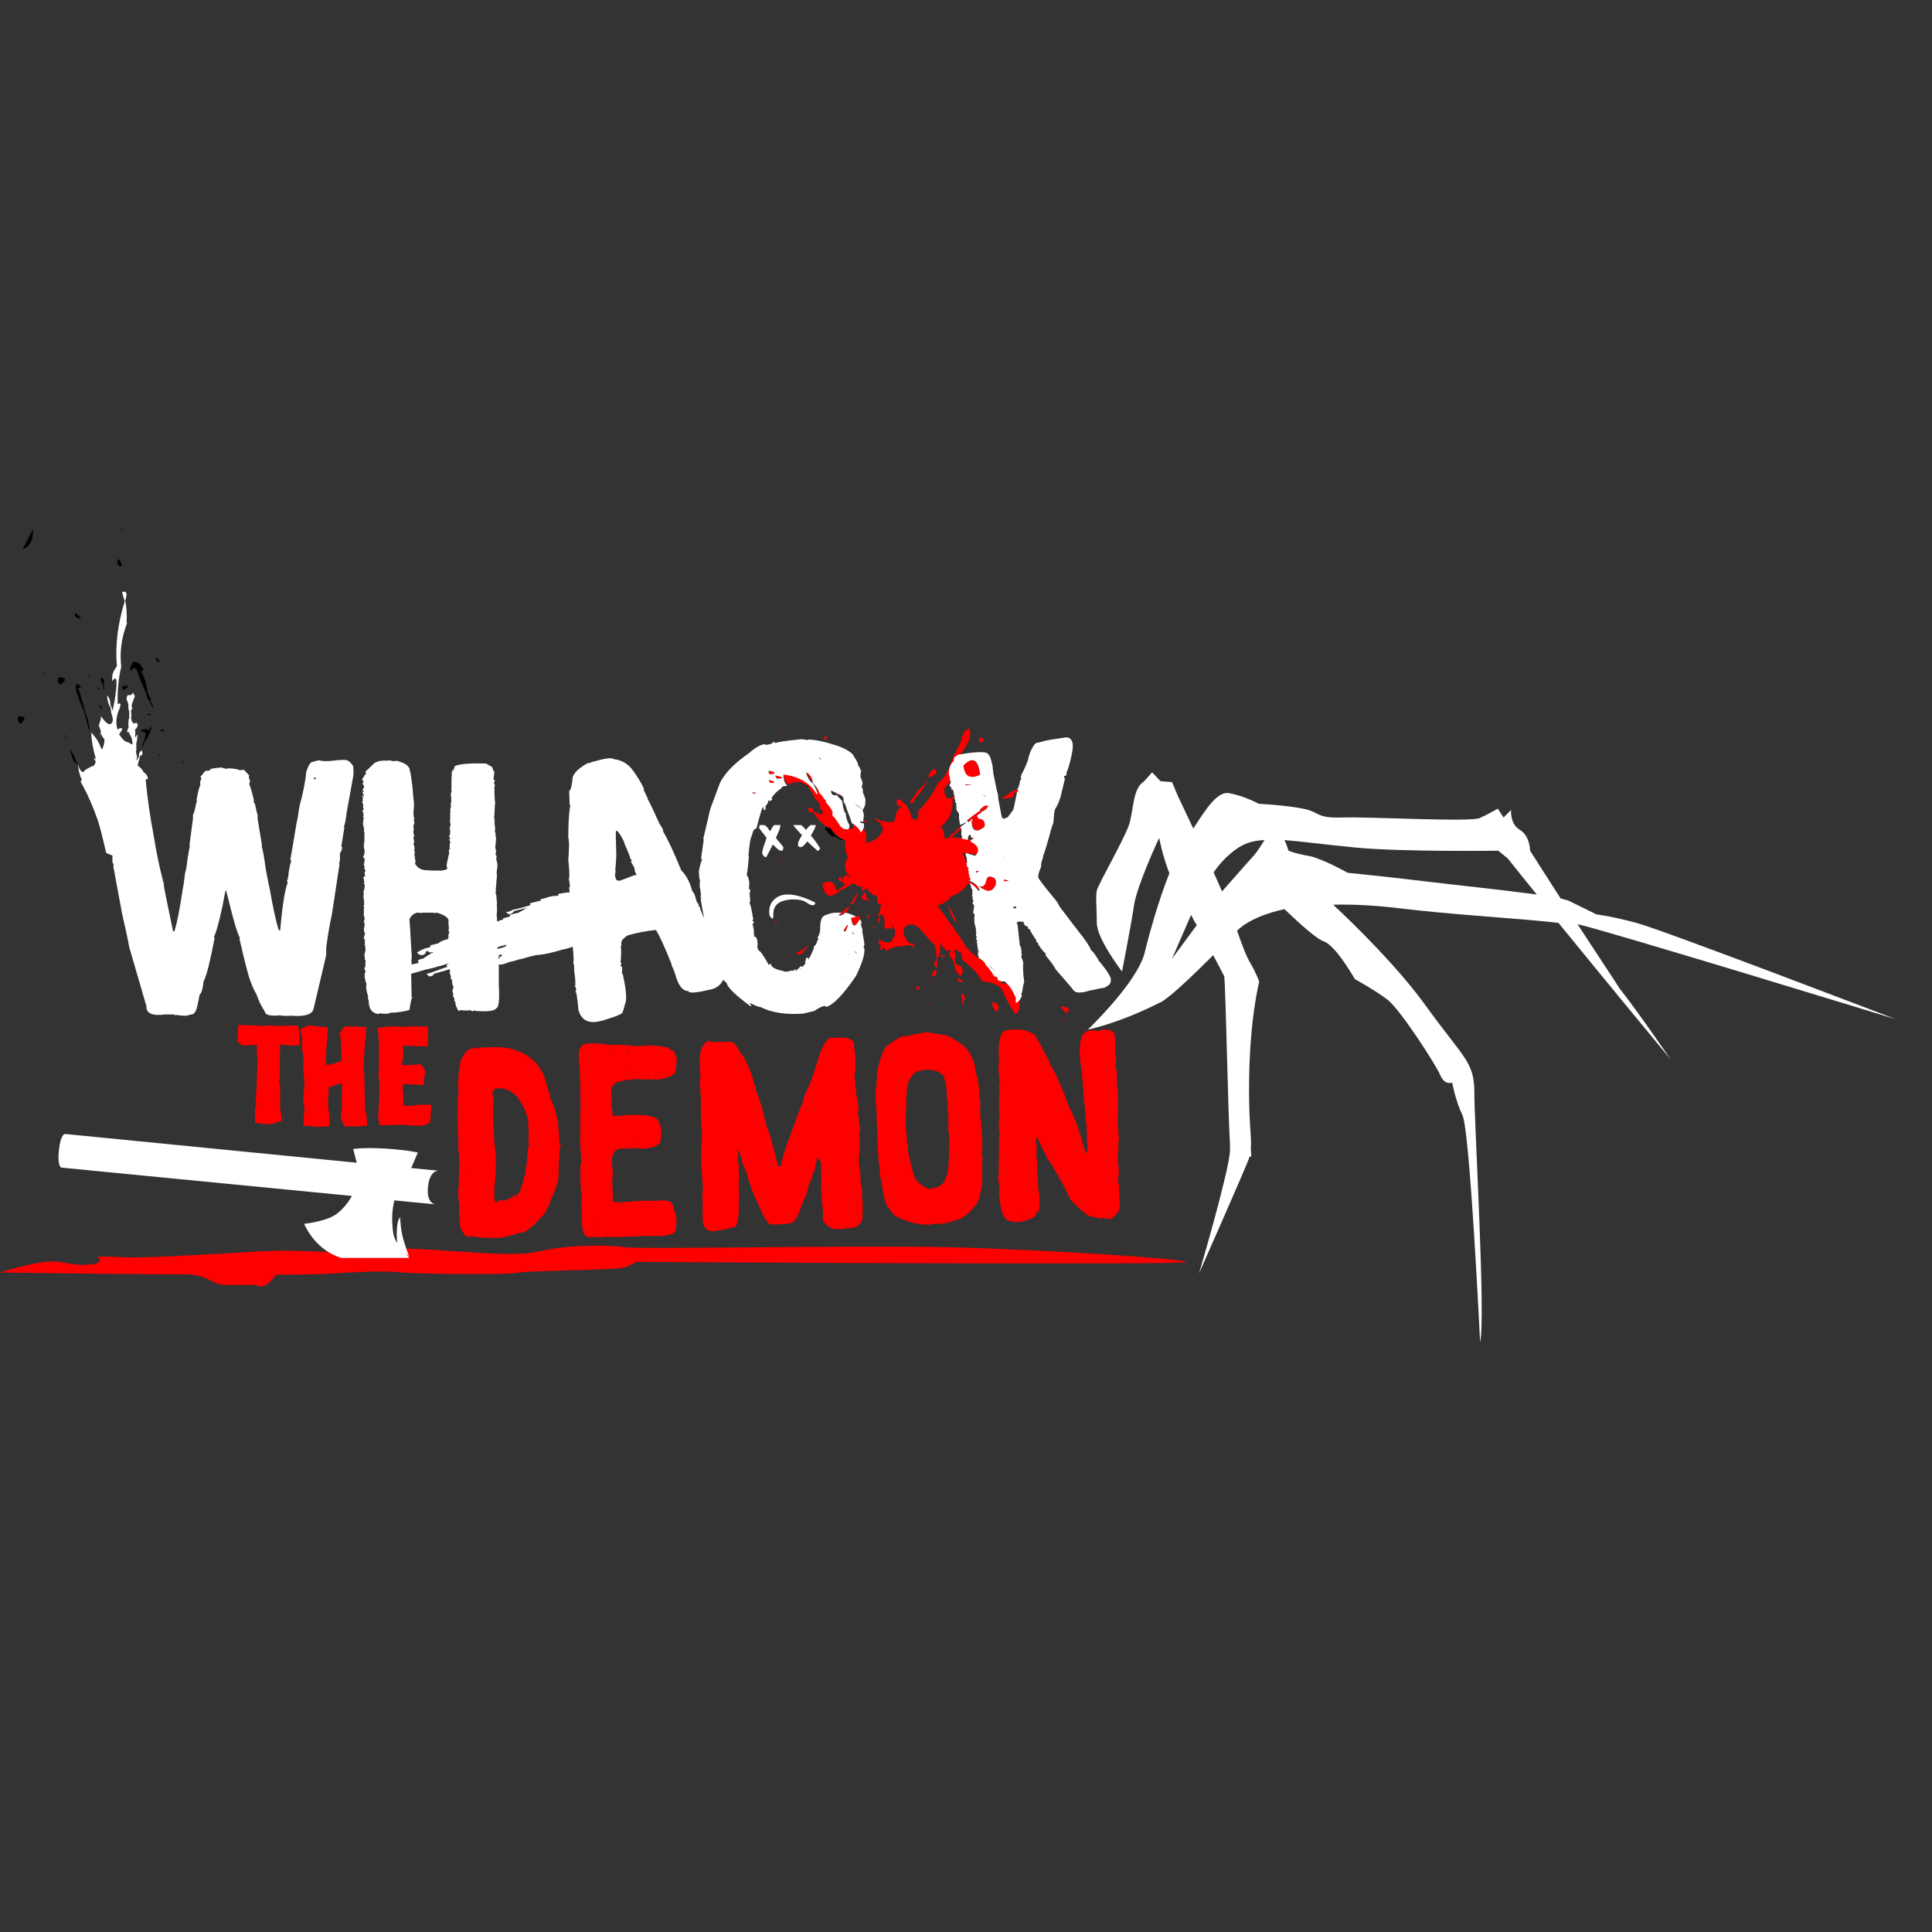 <?xml version="1.0" encoding="utf-8"?>
<!-- Generator: Adobe Illustrator 25.4.1, SVG Export Plug-In . SVG Version: 6.00 Build 0)  -->
<svg version="1.1" id="Logo" xmlns="http://www.w3.org/2000/svg" xmlns:xlink="http://www.w3.org/1999/xlink" x="0px" y="0px"
	 viewBox="0 0 436.5 436.5" style="enable-background:new 0 0 436.5 436.5;" xml:space="preserve">
<rect x="0" y="0" width="436.5" height="436.5" fill="#333333" stroke="none"/>
<style type="text/css">
	.st0{display:none;}
	.st1{display:inline;}
	.st2{fill:#FF0000;stroke:#FF0000;stroke-width:2;stroke-miterlimit:10;}
	.st3{fill:#FF0000;}
	.st4{fill:none;}
	.st5{fill:#FFFFFF;}
</style>
<g class="st0">
	<rect x="-10.5" y="106.3" class="st1" width="452.5" height="212.7"/>
</g>
<g>
	<g>
		<path class="st2" d="M63.1,232.8l3.4-0.1l0.2,1.2l-0.1,1.3H65l-0.4-0.1l-1.1-0.1h-1.1l-0.2,1.2l0.1,0.6l-0.1,2c0,0.6,0,1,0,1.1
			c0,0.1,0,0.2,0,0.3c0,0.2,0,0.3,0,0.3v0.5v2.1l-0.3,1.7l0,0l0.4,0.5v5.2l0.3,2l-1.1,0.4l-1,0.1l-1.9-0.2v-2.1l0.5-1.7l-0.3-0.3
			l0.2-3.9l0.2-5.6l-0.2-1.3l0.1-1.8l-0.2-1.1l-0.8-0.1l-0.2,0.1c-0.2,0.1-0.4,0.1-0.6,0.1l-2.2,0.1l-0.4-0.3l0.1-2.3l3.5,0.1
			l0.7,0.2c0.1,0,0.2,0,0.4-0.1s0.3-0.1,0.4-0.1c0.4,0,0.9,0,1.5,0L63.1,232.8z"/>
		<path class="st2" d="M69.5,248.5l0.3-3.8l-0.3-3.1l0.1-2.7l-0.3-1.7l-0.1-1.8l0.1-0.6l-0.3-1.7l0.9-0.4L73,233l-0.1,2l-0.2,1.7
			l-0.4,0.5l0.4,0.2l-0.1,1.8l0.3,2.7H73l1.5-0.4l0.6,0.2l0.4-0.4l1.5-0.5l0.7-0.2l0.4-0.1l0.1-0.7l-0.1-2.5l-0.1-2.5l-0.2-1.1
			l0.5-0.8h1.3l2.1,0.1l-0.1,1.4l-0.2,1.6l0,0v1.1l-0.4,0.4l0.3,0.8l-0.2,2.6l0.1,1.2l0.1,0.6l0.1,5l0.1,3.5l0.3,0.7l0.1,1.5
			l-1.3,0.1h-2.1l-0.5-1l0.3-3.1l0.4-0.2l-0.5-0.4l0.1-4.3l-0.1-0.4v-0.5l-2.1,0.4l0,0l-2.8,0.9l-0.2,4.8v0.1l0.2,1.5l0.1,1.2v1
			l-1.5,0.1l-2.3-0.2l0.1-1.9l0.6-0.5l-0.5-0.4L69.5,248.5z"/>
		<path class="st2" d="M95.7,235.4H94l-0.9-0.2H93l-0.5,0.1l-2-0.1h-0.3v0.3l-0.1,0.7v2.7l-0.2,0.8l-0.4,0.6l0.4,0.2l0.1,1.1
			l1.3,0.1l1.4-0.1l1.9-0.1l0.5,0.7l-0.2,0.8l-0.1,1.1L93,244l-2.3-0.1h-0.6l-0.1,2.9l0.2,0.8l-0.1,0.2v0.1l0.1,2.7l0.3,0.1l0.3,0.1
			h2.9l0.9-0.2h1.8l-0.1,1.4l-0.1,1l-0.8,0.3H93l-2.1-0.2h-1.3l-0.3,0.1h-2.7l-0.2-1.1l0.2-1.9v-0.3v-1.3l0.4-0.7l-0.3-0.3V247v-1.5
			l0.1-0.2l-0.3-2.7l0.1-1v-2v-2.2V236l0.4-0.5l-0.4-0.4l-0.2-2l1.7-0.2h2.1l0.5,0.2l1.4-0.2h3.6v1.1L95.7,235.4z"/>
	</g>
</g>
<path class="st3" d="M0,287.5c0,0,35.4,0.5,41.3,0.4s6.2,2.4,9.7,2.4s6.8,0,6.8,0s1.4,1,3-0.5c1.5-1.5,1.5-1.8,1.5-1.8
	s9.8,0,13.3-0.3s11.9-0.6,14.1-0.3c2.1,0.4,23.9,0.7,26.9,0.2c3-0.6,23.1-0.6,24.8-1.3c1.7-0.8,2.4-1.2,2.4-1.2s126.1,0.8,124.3,0
	s-32.7-2.8-53.2-3.3s-70.5,0.5-73.5,0s-12.3-0.8-20,1c-7.7,1.8-28.3-1.9-39.7-0.4c-8.7,1.2-11.1-0.4-24.3,0.4S34.8,284,34.8,284
	s-5.4,0.2-8.2,0c-2.7-0.2-4.6,0-4.6,0s2.2,1.4-2,1.7c-4.1,0.4-5.9-1.1-9.8-0.6C6.3,285.5,0,287.5,0,287.5z"/>
<path class="st3" d="M209.4,226.4c0,0.1,0,0.2,0,0.2C210.3,227.1,210.3,227,209.4,226.4 M196.8,215.7c0,0.1,0.1,0.1,0.1,0.1
	C197.8,216.4,197.7,216.3,196.8,215.7 M193.6,220c0,0.1,0,0.2,0.1,0.2C194.5,220.7,194.5,220.7,193.6,220 M195.5,216
	c0,0.1,0,0.1,0.1,0.1C196.5,216.3,196.5,216.3,195.5,216 M210.2,221.7c0.9,0.5,0.9,0.4-0.1-0.2C210.1,221.7,210.1,221.7,210.2,221.7
	 M210.6,220c-0.1,0.4,0,0.5,0.2,0.5l0.6-0.1C211.9,218.8,211.6,218.7,210.6,220 M207.1,223.4v0.4c1-0.6,1-0.9,0-0.9
	C207.1,223.1,207.1,223.2,207.1,223.4 M206.2,222.8c0.8,0.8,0.8,0.8-0.1-0.2C206.1,222.7,206.1,222.8,206.2,222.8 M245.6,235
	c-0.1,0-0.2,0-0.3,0v0.2C245.4,235.2,245.5,235.2,245.6,235L245.6,235 M217.9,226c0.2-0.9,0-1.4-0.7-1.5c0,0.3,0,0.7,0.1,1h0.1
	c0,2,0.1,2.3,0.3,0.8c0-0.1,0-0.2,0-0.3C217.9,226,217.9,226,217.9,226 M218.6,221.6c0.8,0.5,0.8,0.5-0.1-0.2
	C218.5,221.5,218.5,221.6,218.6,221.6 M216.7,221.9c1.1,0.1,1-0.2-0.3-0.9C216.4,221.5,216.5,221.8,216.7,221.9 M212.5,215.7
	c0,0.3,0.1,0.5,0.1,0.5C213.9,216.5,213.9,216.3,212.5,215.7 M238.8,225.5c0,0.1,0,0.2,0.1,0.1C239.7,226.2,239.7,226.2,238.8,225.5
	 M239.6,227.3c0.3,0.5,0.6,1,1,1.3l0.3,0.3C242,228.2,241.6,227.6,239.6,227.3 M240.1,230.3c0,0.1,0,0.1,0.1,0.2
	C241.3,231.1,241.3,231,240.1,230.3 M209.7,175.9c-0.1,0-0.1,0-0.1,0.1c-0.6,1.1-1.4,2-2.3,2.7c0,0.1,0,0.2,0,0.3
	c-0.1,0-0.2,0-0.2,0.1c-0.2,0.2-0.4,0.4-0.6,0.7c0,0.1,0,0.2,0,0.3c0,0.1,0,0.1-0.1,0.1c-0.3,0.1-0.5,0.4-0.7,0.7c0,1,0.4,0.9,1-0.3
	c0,0,0-0.1,0.1-0.2c0.2-0.3,0.4-0.6,0.6-0.8c0,0,0-0.1,0.1-0.2c0.1,0,0.2,0,0.2,0C208.5,178.2,209.2,177.1,209.7,175.9 M209.7,175.4
	c0.4,0.4,1,0.1,1.8-0.8c0.2-0.2,0.1-0.4-0.1-0.6C211,173.4,210.4,173.9,209.7,175.4 M221.3,166.6c-0.2,0.6-0.1,1,0.2,1.2
	C222.6,167.3,222.6,166.9,221.3,166.6 M197.2,209.7c0.9-0.3,0.9-0.4,0-0.2V209.7 M195.9,207.3v0.5C197,206.1,197,205.9,195.9,207.3
	 M193.1,203.3c0.1,0,0.1,0,0.1,0c1.1-2.1,1-2.1-0.4-0.2c0,0.1,0,0.2,0,0.3c-0.1,0-0.1,0-0.1,0.1c-0.2,0.3-0.4,0.5-0.6,0.7
	c0.4,0.3,0.7,0.1,1-0.6C193.1,203.4,193.1,203.4,193.1,203.3 M195.5,201.6l-0.9,1c0.1,0.4,0.3,0.7,0.8,0.7c0.1,0,0.2,0.1,0.3,0
	c0,0.1,0,0.1,0,0.1c1,0.2,1,0.1,0-0.4C195.8,202.4,195.7,202,195.5,201.6 M181.6,214.6c-0.1,0-0.1,0-0.2,0c-0.5,0.2-1.1,0.5-1.6,0.7
	c0.7,0.6,1.4,0.4,2-0.6c0.1-0.1,0.1-0.2,0.1-0.2l0.5-0.5c0.9-0.6,0.7-0.5-0.7,0.2C181.6,214.4,181.6,214.5,181.6,214.6 M175.1,208.1
	v0.4C175.9,208.5,175.9,208.4,175.1,208.1 M183.2,201.9L183.2,201.9C184.5,201.6,184.5,201.6,183.2,201.9 M180.1,204.4
	C181.6,203.9,181.6,203.8,180.1,204.4L180.1,204.4 M176.3,194.3c1,1.1,1,1-0.1-0.2C176.2,194.2,176.3,194.3,176.3,194.3
	 M183.5,186.2L183.5,186.2C185.1,185.6,185.1,185.6,183.5,186.2 M196.7,186.2L196.7,186.2C197.5,186,197.5,186,196.7,186.2
	 M186.3,166.8v0.4c0.7,0,0.7-0.4,0-1.2C186.3,166.3,186.3,166.6,186.3,166.8 M176.4,164.6c0,0.1,0,0.2,0.1,0.2
	C177.3,165.6,177.3,165.5,176.4,164.6 M225.6,227.7c0.1-0.6-0.4-1.1-1.4-1.3c0,0.5,0.1,1,0.2,1.3c0.2,0.3,0.4,0.5,0.7,0.7
	c0.2,0.1,0.3,0.1,0.3,0C225.5,228.3,225.6,228,225.6,227.7 M220.5,215c0.1,0.1,0.2,0.1,0.3,0.2c1,0.7,1,0.7,0-0.1
	C220.7,215,220.6,215,220.5,215C220.4,214.9,220.5,215,220.5,215 M226.7,184.9c0.3,0,0.5,0,0.7,0h0.1
	C227.3,184.9,227,184.8,226.7,184.9h-0.1H226.7C226.6,184.9,226.7,184.9,226.7,184.9 M215.2,205C216,205.5,216,205.5,215.2,205
	C215.2,204.9,215.2,204.9,215.2,205 M214.2,204.6c0,0.1,0,0.1,0,0.2c0.5,1.5,1.1,2.9,2.1,4c0-0.1,0-0.1-0.1-0.2
	C215.7,207.1,215,205.8,214.2,204.6 M227.8,179.5c-0.1,0-0.1,0-0.2,0.1c-0.4,0.3-0.9,0.5-1.3,0.7c0.3,0.2,0.8,0.2,1.5,0
	c0.1-0.1,0.2-0.1,0.2-0.1c0.7,0.1,1-0.1,0.9-0.7c0,0,0,0-0.1,0c0.2-0.2,0.4-0.4,0.7-0.4c0.2,0,0.3,0,0.4-0.1c0.3,0,0.4-0.2,0.2-0.4
	l-0.1-0.1l0,0h-0.1c-0.3-0.1-0.9,0.1-1.9,0.7c0,0.1,0,0.2,0,0.3C228,179.4,227.9,179.4,227.8,179.5 M223.8,218.3
	c0,0.1,0,0.1,0.1,0.2C225.2,219.9,225.2,219.8,223.8,218.3 M222.8,204.2C222.8,204.3,222.8,204.3,222.8,204.2
	C224.6,205,224.6,205,222.8,204.2 M225,199.8c0.1-0.7-0.1-1.2-0.5-1.5c-1-0.5-1.5-0.3-1.7,0.6c-0.2,1.1-0.7,1.5-1.6,1.2
	c0,0.1,0,0.1,0.1,0.1C223.1,201.7,224.3,201.6,225,199.8 M226.8,199.1c1.4,0,1.4-0.1,0-0.4V199.1 M227.3,194.9
	C227.3,195,227.3,195.1,227.3,194.9C228.2,195.6,228.2,195.5,227.3,194.9 M220.4,196.8v0.4C221.4,196.8,221.4,196.7,220.4,196.8
	 M223.7,181.5L223.7,181.5C226,180.8,226,180.8,223.7,181.5 M222.2,179.5c0,0.1,0,0.2,0.1,0.2C223.1,180.2,223.1,180.2,222.2,179.5
	 M219.6,185c0.1,0,0.1-0.1,0.2-0.1c0,0.1,0,0.2,0,0.3c0,0.1-0.1,0.1-0.1,0.2h-0.1c0.1,2.3,1.1,2.8,2.8,1.4c0.1-0.1,0.2-0.3,0.2-0.7
	c-0.1-0.8-0.6-1.2-1.4-1.2c0-0.1-0.1-0.2-0.1-0.2c-0.1-0.1-0.1-0.2-0.2-0.3c0-0.1,0-0.2,0-0.3c0.3-0.2,0.7-0.4,0.9-0.6
	c0,0,0-0.1,0-0.2c0.6-0.2,1.1-0.5,1.4-1l0.2-0.3c-0.5-0.3-1.1,0-1.8,0.8c0,0.1,0,0.2,0,0.3c-0.1,0-0.2,0-0.2,0.1
	c-1,0.6-1.9,1.3-2.7,2C218.7,185.7,219.1,185.7,219.6,185 M218.2,177.3v0.2C220.1,177.3,220.1,177.3,218.2,177.3 M221.4,175
	c0-0.1,0-0.2-0.1-0.2c-0.4-3.3-1.7-3.8-3.8-1.8c0,0.1,0,0.2,0,0.3C217.9,175.5,219.2,176.1,221.4,175 M220.4,176.7
	C221.6,176.6,221.6,176.6,220.4,176.7L220.4,176.7 M192.4,207.3c0,0.3,0.1,0.7,0.2,1c0.2,0.8,0.6,0.9,1.1,0.3c0.3-0.4,0.5-0.7,0.6-1
	c0.2-0.5,0-0.7-0.7-0.6C193.2,207.1,192.9,207.2,192.4,207.3 M191.9,205.1l0.1-0.3c-0.5,0.2-1,0.6-1.7,1.2c-0.2,0.2-0.4,0.3-0.7,0.5
	c0,0.1,0,0.1,0.1,0.1c0.4,0.1,0.9-0.1,1.4-0.6C191.3,205.9,191.6,205.5,191.9,205.1 M194.6,185.2c0,0.2,0,0.4,0.1,0.4
	c0.2,0,0.4,0.1,0.6,0.1c1,0.2,0.9,0.1-0.1-0.3C195,185.4,194.9,185.3,194.6,185.2 M183.6,176.3c0-0.1,0-0.2,0-0.3
	c-0.2-1-0.7-1.6-1.5-2c0.3,1,0.7,1.8,1.4,2.4c0,0.1,0.1,0.1,0.2,0.1c0.4,0.7,0.7,1.4,1,2.2c0,0.1,0,0.1,0,0.2c-0.1,0-0.1,0-0.2,0
	c-1.5-2.5-4-4-7.5-4.4c0,1.2,0.3,2,0.9,2.5c0.1,0.1,0.1,0.1,0.2,0.2c0,0.1,0.1,0.1,0.2,0.1c0.6-0.5,1.3-0.7,2.1-0.6
	c0.7,0.1,1.4,0.4,2.2,0.9c0,0.1,0.1,0.1,0.1,0.2c0.4,0.7,0.8,1.4,1.2,2c0,0.1,0,0.1,0,0.2c0.3,0.4,0.6,0.8,0.9,1.2c0,0,0.1,0,0.2,0
	c0,0.3,0.1,0.5,0.1,0.7c0,0,0.1,0,0.2,0c-0.1,0.6,0,0.9,0.3,1.1c0.1,0,0.1,0.1,0.2,0.1v0.1c0,0.1,0,0.2,0,0.3c0,0.1,0,0.2,0,0.2l0,0
	c0.1,0.3-0.1,0.3-0.5,0.3v-0.1c-0.5-0.1-1-0.3-1.6-0.6c0-0.1,0-0.2,0-0.3c-0.1-0.4-0.4-0.6-1-0.5c-0.2,0.7,0,1.1,0.5,1
	c0.1,0,0.2,0,0.3,0c0.3,0.1,0.5,0.3,0.7,0.7c0,0,0,0,0.1,0c0.3,0.7,0.8,1.2,1.4,1.7c0.1,0.1,0.2,0.1,0.2,0.1
	c0.2,0.3,0.4,0.5,0.7,0.7c0.3,0.1,0.5,0.2,0.8,0.3c0.1,0.1,0.2,0.1,0.3,0c0.6,1.2,1.6,2.1,2.9,2.7c0.2,0.1,0.3,0.1,0.4,0.2
	c0,0,0.1,0.1,0,0.2c-0.1,1.4,0,2.5,0.5,3.3c0.1,0.1,0.1,0.2,0.1,0.2c-1,1.7-0.9,3.2,0.4,4.4c0.1,0.1,0.1,0.1,0.1,0.2
	c-0.1,0-0.2,0-0.2,0c-0.6-0.8-1.1-0.6-1.6,0.6c0-0.1,0-0.2-0.1-0.2c-0.1-0.5-0.4-0.6-0.7-0.3c-0.1,0.4,0,0.7,0.3,0.8
	c0.1,0,0.2,0,0.3,0s0.1,0,0.2,0.1c0.9,0.6,0.6,1.1-0.9,1.7c0,0.1,0,0.2,0,0.3c-0.3,0-0.5,0-0.5-0.1c-0.4-2-1.4-2.4-3.1-1.4
	c0.5,2.9,1.7,3.4,3.8,1.7c0,0,0-0.1,0.1-0.2c1-0.4,2-0.9,2.8-1.5c0.1,0,0.1-0.1,0.2-0.1c0.1,0,0.2,0,0.3,0c0.3,0.4,0.8,0.7,1.5,0.8
	c0.1,0,0.2,0,0.3,0h0.2c0.1,0.3-0.1,0.4-0.4,0.5c0.1,0.5,0.5,0.4,1.1-0.2h0.1c0.7,1,1.4,1.5,2.1,1.7c0.1,0,0.2,0,0.3,0
	c-0.1,1.3,0.1,1.9,0.5,1.8c0.1,0,0.2,0,0.3,0c0,0.1,0,0.2,0,0.3c0,0.8-0.2,1.4-0.5,2c0,0.1,0,0.2,0,0.3s0,0.2,0.1,0.2
	c0.1,0.4,0,0.5-0.3,0.5c0.2,1.5,0.3,1.3,0.5-0.5c0-0.1,0-0.2,0-0.3c0.8-0.3,1.2,0.6,1,2.8c0,0,0.1,0.1,0.3,0.3
	c0.3,0.3,0.4,0.2,0.3-0.1c0.1,0,0.2,0,0.3,0s0.2,0,0.3,0c0.3,0.4,0.5,0.3,0.7-0.3c0-0.1,0-0.2,0-0.3c0.1,0,0.1,0,0.1,0.1
	c0.7,1.3,0.5,2.4-0.3,3.2c0,0.1,0,0.2,0,0.3c-0.1,0-0.2,0-0.2,0.1c-0.6,0.3-1.5,0.1-2.8-0.5c0,0.5,0.1,0.9,0.4,1.2
	c0,0,0.1,0,0.2,0.1c0,0.1,0,0.1-0.1,0.2c0,0-0.1,0.1-0.2,0.1c0.2,1,0.4,1,0.7,0.2c0.1-0.1,0.1-0.2,0.1-0.2c0.2,0.8,0.7,1,1.3,0.6
	c0.7-0.5,1.7-0.7,3-0.7c1-0.4,1.9-0.3,2.6,0.3V214c0.1-0.6-0.3-0.9-1.1-0.9c0-0.1,0-0.2-0.1-0.2c-0.1-0.1-0.2-0.2-0.4-0.3
	c0-0.1,0-0.1,0-0.2c-0.2-0.4-0.4-0.8-0.7-1.1c0-0.1,0-0.2,0-0.3c0-0.4,0-0.8,0-1.3c0.2-0.1,0.3-0.2,0.4-0.3c0,0,0-0.1,0.1-0.2
	c1.2-0.7,2.4-0.3,3.6,1.2c1,1.1,1.9,2.2,3,3.3c0.1,0.9,0.2,1.7,0.3,2.5c0,0.1,0,0.1,0.1,0.2h-0.1c0,0.6-0.2,0.9-0.7,1
	c0.6,1.8,0.9,1.6,0.8-0.5c0-0.1,0-0.2,0-0.3c0.7-0.9,0.9-2.1,0.6-3.5h0.1c0.5,0.8,1.1,1.4,1.6,1.9v-0.1c0.3-0.3,0.6-0.3,0.7,0
	c0,0.1,0.1,0.1,0.1,0.2c-0.1,0-0.2,0-0.3,0c-0.1,0.6,0.1,0.9,0.3,1.2c0.1,0.1,0.2,0.1,0.2,0.1c0.2,0.4,0.3,0.8,0.5,1.2
	c0,0.1,0,0.2,0.1,0.3c0.3,1.5,0.8,2.4,1.6,2.6v-0.1c0.6-1.3,0.3-2.1-1-2.5c-0.1,0-0.2,0-0.2,0.1c0-0.1,0-0.2-0.1-0.3
	c-0.1-0.4-0.2-0.8-0.2-1.2c0-0.1,0-0.2,0-0.2c0.4-0.4,0.3-0.7-0.1-1.1c0-0.1,0-0.2,0-0.3s0-0.2,0-0.3c0.1,0,0.2,0,0.3,0
	c1,0.4,1.5,0.9,1.4,1.5c0,0.4,0.2,0.8,0.5,1.1c1.7,1.2,3.1,2.8,4.2,4.6c0.2,0,0.4,0,0.6,0c1.2,0.1,2.3,0.5,3.3,1.2c0,0,0.1,0,0.2,0
	c0.7,1.6,1.4,3.1,2.2,4.4c0.2,0.4,0.5,0.7,0.7,1.1c0.1,0.2,0.3,0.4,0.5,0.6c0.5-0.2,0.8-0.8,0.8-1.8v-0.1c0-0.3,0-0.7,0-1.2
	c-0.7-1.7-1.6-2.9-2.6-3.7l0,0c-0.5,0.1-1,0-1.5-0.3c0-0.1,0-0.2,0-0.3c0-0.4-0.3-0.5-0.8-0.5c0-0.1,0-0.1,0-0.1
	c0-0.1-0.1-0.1-0.2-0.1c0-0.1,0-0.1,0-0.2c-0.5-0.8-1.1-1.6-1.7-2.2c0-0.1,0-0.2-0.1-0.3c-0.4-0.5-0.8-1-1.4-1.2
	c0-0.1,0-0.1-0.1-0.1c0,0,0,0-0.1,0c-1.4-0.9-2.7-2-3.8-3.4c0-0.1,0-0.2,0-0.2c-2-3-4.1-6-6.2-8.8c1.3-0.4,2.3-1,3-1.9
	c0,0,0-0.1,0.1-0.2c1.5-0.5,2.6-1.3,3.5-2.4c0-0.1,0-0.1,0-0.2c0.1-0.1,0.2-0.2,0.3-0.2s0.1,0,0.2-0.1c0,0.1,0,0.1,0.1,0.1
	c0.3,0.1,0.6,0.2,0.8,0.3c0.7,0.4,1.4,1,2,1.8c0.1-0.1,0.2-0.2,0.2-0.2c-0.3-0.8-1-1.5-2.3-2.1c-0.2-0.1-0.5-0.2-0.7-0.3
	c0-0.1,0-0.2,0.1-0.2c0.6-0.7,0.6-1.2-0.1-1.3c0-0.1,0-0.2,0-0.3c0-0.1,0-0.1,0.1-0.2c0.4-0.3,0.3-0.8-0.3-1.4c0-0.1,0-0.1,0-0.2
	c-0.5-0.9-0.9-1.8-1.3-2.9c0.5,0,1.1,0.1,1.6,0.1c0.7,0.1,1.4,0.3,2,0.6c0.1,0,0.2,0,0.3,0c1-1.2,0.6-2.2-1-3.1l-0.1-0.1
	c0-0.1,0-0.2,0-0.3c0.7-0.4,0.9-0.5,0.5-0.5c-0.1,0-0.2,0-0.3,0c0-0.1,0-0.2-0.1-0.2c-0.1-0.7-0.3-0.7-0.7,0c0,0.1,0,0.2,0,0.3
	c0,0.1,0,0.2,0,0.3c-0.1,0-0.2,0-0.3,0c-0.3-0.1-0.6-0.1-1-0.2c-1.1-0.2-2.3-0.4-3.6-0.4c0.6-0.4,1.2-0.9,1.7-1.4c0,0,0-0.1,0.1-0.2
	c0.1,0,0.2,0,0.2-0.1c0.4-0.2,0.9-0.4,1.3-0.6c0.6-0.3,1.1-0.7,1.5-1.1c-0.1,0-0.2,0-0.3,0.1c-0.4,0.2-0.9,0.4-1.3,0.6
	c-0.6,0.3-1.3,0.6-1.9,0.9c0,0.1,0,0.2,0,0.3c-0.1,0-0.2,0-0.1,0c-0.3,0.4-0.8,0.8-1.4,1c0,0.1,0,0.2,0,0.3
	c-0.8,0.7-1.2,0.6-1.3-0.2l0,0c0-0.9-0.2-1.5-0.8-2c1.9-1.4,2.8-3.4,2.7-5.9c0-0.1,0-0.2,0-0.3c0.1,0,0.2-0.1,0.2-0.1
	c1.4-1.5,1.3-1.6-0.2-0.4c0,0.1,0,0.2,0,0.3c-0.1,0-0.2,0-0.3,0s-0.2,0-0.3,0c-0.6,0-0.9-0.3-1-0.8c0-0.1,0-0.1,0-0.1
	c-0.3-0.3-0.3-0.7-0.2-1.4c0.8-0.9,1.5-1.9,2.1-3l0,0h0.1c0-1.1,0.3-2,0.8-2.5c0,0,0.1-0.1,0.2-0.1c0.1-0.3,0.2-0.6,0.2-1
	c0-0.2,0-0.4,0-0.6c0-0.1,0-0.2,0-0.3c0.9-1,1.6-2.2,2.2-3.6c0.1-0.1,0.1-0.2,0-0.3h0.1c0.2-0.9,0.1-1.6-0.1-2.1
	c-0.8,0.2-1.3,0.8-1.6,1.8c-0.1,0.7-0.4,1.4-0.8,2.2c-0.7,1.2-1.3,2.5-1.8,3.9c-0.7,2-1.6,3.4-2.6,4.3c-0.1,0-0.1,0-0.2,0
	c-1.2,2.5-2.7,4.6-4.5,6.4c0,0.1,0,0.2,0,0.3c0,1.7-0.5,2.1-1.5,1.3h-0.1c-0.2-1.9-1.2-3.4-3-4.3c-0.1,0-0.1,0-0.1,0.1
	c-0.5,0.9-0.2,1.5,0.9,1.7c-0.8,0.5-1.3,1.3-1.4,2.4c-0.1,0.7-0.3,1-0.6,1c-0.8,0.1-1.6,0-2.5-0.3c0,0.1,0,0.2,0,0.3
	c-0.1,0-0.1,0-0.2-0.1c-0.3-0.4-0.7-0.6-1.2-0.7c0.2,0.4,0.5,0.7,0.9,0.9c0.1,0,0.1,0,0.2,0.1c0,0.3,0.1,0.6,0.3,0.7
	c0.2,0.2,0.3,0.4,0.3,0.5c-0.2,1.6-1.5,2.8-3.9,3.4c0-0.1,0-0.2,0-0.3c0.2-0.8,0.2-1.6-0.1-2.2c-0.3-0.8-1-1.5-2-2.1
	c0-0.1,0-0.2-0.1-0.2c-0.3-0.9-0.7-1.8-1-2.7c0-0.1,0-0.2-0.1-0.3c-0.2-0.6-0.4-1.2-0.7-1.7c0-0.1,0-0.2,0-0.3
	c0.1-0.7-0.4-1.2-1.5-1.5c0-0.1,0-0.1-0.1-0.1c-0.4-0.3-0.8-0.5-1.2-0.6c0,0.8,0.3,1.1,1,1.1c0.1,0,0.1-0.1,0.2-0.1
	c0.4,0.5,0.8,0.9,1.2,1.3c0,0.1,0.1,0.1,0.1,0.2c0.1,0.9,0.3,1.8,0.6,2.5c0,0,0.1,0.1,0.2,0.1c0.1,1,0.3,1.8,0.7,2.5
	c0,0.1,0.1,0.1,0.1,0.2c0,0.1,0,0.2,0,0.3c0,0.5-0.3,0.7-1,0.6c-0.1,0-0.2,0-0.3,0c-0.4-0.3-0.8-0.6-1-1c0-0.1-0.1-0.2-0.1-0.2
	c-0.3-0.4-0.6-0.9-0.9-1.3c0-0.1,0-0.2,0-0.1c-0.4-0.2-0.6-0.5-0.5-1.1c0-0.1,0-0.1,0-0.2c-0.4-0.8-0.9-1.5-1.5-2.1
	c0-0.1,0-0.2,0-0.3c-0.1-0.3-0.2-0.4-0.5-0.5c0-0.1,0-0.1,0-0.2c-0.3-0.4-0.6-0.8-1-1.1c0-0.1,0-0.1,0-0.2
	C184.7,177.7,184.2,176.9,183.6,176.3 M190.9,220.6c0.5,0.8,0.5,0.7-0.1-0.2C190.8,220.4,190.9,220.5,190.9,220.6 M190.7,210.2
	c0.2,0.5,0.5,0.3,0.8-0.6C191.8,208.6,191.5,208.7,190.7,210.2 M192.5,210.6c0,0.1,0,0.2,0,0.2C193.3,211.3,193.3,211.2,192.5,210.6
	 M191.3,216L191.3,216C192.4,215.3,192.4,215.2,191.3,216 M193,215c0,0.1,0,0.1,0.1,0.2C193.9,215.6,193.9,215.5,193,215
	 M186.7,216.8C186.7,216.9,186.7,216.9,186.7,216.8C187.6,217.5,187.6,217.5,186.7,216.8 M185.9,212.1
	C186.7,212.6,186.7,212.5,185.9,212.1C185.9,212.1,185.9,212.2,185.9,212.1 M188.1,208.2L188.1,208.2
	C189.4,207.9,189.4,207.9,188.1,208.2 M169.9,179l0.3,0.3C171.2,179.2,171.1,179.1,169.9,179 M175.2,175.1c0,0.5,0.3,0.8,0.7,0.7
	C177.3,175.8,177,175.6,175.2,175.1 M174.3,176.9c1.2,0,1-0.3-0.6-0.7C173.7,176.6,173.9,176.9,174.3,176.9 M174.2,174.9
	c1.3-0.1,1.1-0.4-0.5-0.8C173.6,174.7,173.8,175,174.2,174.9 M193.3,181.7c0,0.1,0.1,0.2,0.1,0.2
	C195.3,183.2,195.3,183.1,193.3,181.7 M185.1,171.2c0,0.1,0,0.1,0,0.2C185.9,171.9,185.9,171.9,185.1,171.2z"/>
<g>
	<path class="st4" d="M173.7,176.2c0,0.5,0.2,0.7,0.6,0.7C175.4,176.8,175.2,176.6,173.7,176.2z"/>
	<path class="st4" d="M175.9,175.9c1.4,0,1.1-0.3-0.7-0.7C175.3,175.7,175.5,175.9,175.9,175.9z"/>
	<path class="st4" d="M71.4,175.9l-0.1-0.2h-0.1c-0.2,0-0.3,0.2-0.4,0.6h0.1C71.2,176.1,71.4,176,71.4,175.9z"/>
	<path class="st4" d="M174.2,174.9c1.3-0.1,1.1-0.4-0.5-0.8C173.6,174.7,173.8,175,174.2,174.9z"/>
	<path class="st4" d="M193.3,181.7c0,0.1,0.1,0.2,0.1,0.2C195.3,183.2,195.3,183.1,193.3,181.7z"/>
	<path class="st4" d="M185.9,212C185.9,212.1,185.9,212.2,185.9,212C186.7,212.6,186.7,212.6,185.9,212z"/>
	<path class="st4" d="M169.9,179l0.3,0.3C171.2,179.2,171.1,179.1,169.9,179z"/>
	<path class="st4" d="M143.4,197.3l-0.2-1.1l-0.8-1.4c0.2,0,0.2-0.1,0.2-0.2v-0.1c-0.2-0.2-0.3-0.3-0.3-0.4
		c-0.1-0.5-0.6-1.7-1.4-3.5h0.1c-0.9-1.9-1.6-2.8-1.9-2.7c-0.1,0.1-0.1,1.3,0,3.9c0,1.4,0,3.1-0.2,5.1l0.1,0.2v0.1
		c-0.1,0.3-0.1,0.8,0,1.4l0.2,0.5c0.1-0.1,0.4,0,0.7,0.1c1.9-0.8,3.1-1.2,3.5-1.3c0,0.1,0.1,0.1,0.2,0.1l-0.1-0.2
		C143.5,197.4,143.5,197.3,143.4,197.3z"/>
	<polygon class="st4" points="180.8,218.8 181,218.9 181,218.8 180.8,218.7 	"/>
	<path class="st4" d="M221.4,175c0-0.1,0-0.2-0.1-0.2c-0.4-3.3-1.7-3.8-3.8-1.8c0,0.1,0,0.2,0,0.3
		C217.9,175.5,219.2,176.1,221.4,175z"/>
	<path class="st4" d="M114.3,213.5c-0.5,0.1-1,0.3-1.5,0.4c-0.1,0-0.2,0-0.2,0.1h-0.1c0,0.1,0,0.2,0,0.4c0.4-0.1,0.8-0.2,1.1-0.3
		c0.1,0,0.1,0,0.2-0.1c0.3-0.1,0.6-0.2,0.8-0.4c0,0,0-0.1,0-0.2C114.5,213.5,114.4,213.5,114.3,213.5z"/>
	<path class="st4" d="M101.4,211.3C101.4,211.2,101.4,211.2,101.4,211.3l-0.1-0.9c0-0.1,0.1-0.1,0.2-0.1l-0.1-0.2l-0.1-1.4
		c0-0.1,0-0.1,0.1-0.1c0-0.8-0.9-1.5-2.7-1.9c-0.1,0-0.2,0-0.2,0.1l-0.8-0.1h-2.4c-0.1,0-0.1,0-0.1,0.1l-0.6-0.1h-0.3
		c-0.8,0-1.4,0.5-1.8,1.5c0.2,1.3,0.2,2.2,0.2,2.9l0.3,5c0,0.6,0,1.1-0.1,1.5c0,0.1,0,0.1,0.1,0.1v0.7c0.1,0,0.1,0,0.1,0
		c0.4-0.1,0.9-0.2,1.3-0.3c0.1,0,0.1-0.1,0.2-0.1c-0.1-0.1-0.1-0.2-0.1-0.3c0-0.1,0-0.2-0.1-0.3c0.2,0,0.3-0.1,0.4-0.1
		s0.2,0,0.2-0.1c0.1-0.1,0.3-0.1,0.4-0.1s0.1,0,0.2,0c0.6-0.5,1.2-0.9,2-1.3c0.1,0,0.1,0,0.2,0v-0.2c-0.5,0.2-0.9,0.1-1.2-0.3
		c-0.1,0-0.1,0-0.2,0.1c-0.1,0-0.1,0-0.2,0.1c0,0.1,0,0.2,0,0.3c-0.6,0.7-1.3,0.7-2-0.1c0.4-0.3,1-0.6,1.6-0.8c0.1,0,0.2,0,0.2-0.1
		c0.4-0.1,0.7-0.2,1.1-0.3c0.1,0,0.1,0,0.2-0.1c0-0.1,0-0.2-0.1-0.3c0.5-0.1,1-0.3,1.5-0.4c0.1,0,0.1,0,0.2,0c0.6-0.4,1.4-0.8,2.2-1
		c0.1,0,0.1,0,0.2,0c0-0.1-0.1-0.2-0.1-0.3h0.1v-0.1c0.1,0,0.1,0,0.1-0.1c-0.1,0-0.1-0.1-0.1-0.2l0.2-0.1L101.4,211.3z"/>
	<path class="st4" d="M113,215.7c-0.1,0-0.1,0-0.2,0s-0.1,0-0.2,0.1l0,0c0,0.3-0.1,0.6-0.1,0.8c0.1,0,0.1,0,0.1,0
		c0.1,0,0.1,0,0.2-0.1c0-0.1-0.1-0.2-0.1-0.3c0.2,0,0.3-0.1,0.4-0.1s0.1,0,0.2-0.1c-0.1-0.1-0.1-0.2-0.1-0.3
		C113.2,215.7,113.1,215.7,113,215.7z"/>
	
		<rect x="226.8" y="193.5" transform="matrix(0.979 -0.205 0.205 0.979 -34.857 50.635)" class="st4" width="0.3" height="0.1"/>
	<path class="st4" d="M218.2,177.3v0.2C220.1,177.3,220.1,177.3,218.2,177.3z"/>
	<path class="st4" d="M220.4,196.8v0.4C221.4,196.8,221.4,196.7,220.4,196.8z"/>
	<path class="st4" d="M226.8,199.1c1.4,0,1.4-0.1,0-0.4V199.1z"/>
	<path class="st4" d="M229.4,205.2c0.2,0,0.2-0.1,0.2-0.3v-0.1l-0.6,0.1l-0.1,0.2l0.3,0.1L229.4,205.2z"/>
	<path class="st4" d="M227.3,194.9C227.3,195,227.3,195.1,227.3,194.9C228.2,195.6,228.2,195.5,227.3,194.9z"/>
	<path class="st4" d="M222.3,179.7c0.8,0.5,0.8,0.4-0.1-0.2C222.2,179.7,222.2,179.7,222.3,179.7z"/>
	<path class="st4" d="M222.8,198.9c-0.2,1.1-0.7,1.5-1.6,1.2c0,0.1,0,0.1,0.1,0.1c1.7,1.5,3,1.3,3.7-0.5c0.1-0.7-0.1-1.2-0.5-1.5
		C223.5,197.8,223,198,222.8,198.9z"/>
	<path class="st4" d="M220.4,176.6L220.4,176.6C221.6,176.6,221.6,176.6,220.4,176.6z"/>
	<path class="st4" d="M221.3,183.2c-1,0.6-1.9,1.3-2.7,2c0.2,0.6,0.5,0.5,1-0.2c0.1,0,0.1-0.1,0.2-0.1c0,0.1,0,0.2,0,0.3
		c0,0.1-0.1,0.1-0.1,0.2h-0.1c0.1,2.3,1.1,2.8,2.8,1.4c0.1-0.1,0.2-0.3,0.2-0.7c-0.1-0.8-0.6-1.2-1.4-1.2c0-0.1-0.1-0.2-0.1-0.2
		c-0.1-0.1-0.1-0.2-0.2-0.3c0-0.1,0-0.2,0-0.3c0.3-0.2,0.7-0.4,0.9-0.6c0,0,0-0.1,0-0.2c0.6-0.2,1.1-0.5,1.4-1l0.2-0.3
		c-0.5-0.3-1.1,0-1.8,0.8c0,0.1,0,0.2,0,0.3C221.4,183.1,221.3,183.1,221.3,183.2z"/>
	<path class="st4" d="M223.7,181.5L223.7,181.5C226,180.8,226,180.8,223.7,181.5z"/>
	<path class="st4" d="M222.8,204.2C222.8,204.3,222.8,204.3,222.8,204.2C224.6,205,224.6,205,222.8,204.2z"/>
	<path class="st4" d="M223.8,218.5c1.4,1.3,1.3,1.3-0.1-0.2C223.7,218.4,223.8,218.5,223.8,218.5z"/>
	<path class="st4" d="M185.1,171.2c0,0.1,0,0.1,0,0.2C185.9,171.9,185.9,171.9,185.1,171.2z"/>
	<path class="st4" d="M193.1,215.1c0.8,0.5,0.7,0.4-0.1-0.2C193,215,193.1,215.1,193.1,215.1z"/>
	<path class="st4" d="M186.7,216.8C186.7,216.9,186.7,216.9,186.7,216.8C187.6,217.5,187.6,217.5,186.7,216.8z"/>
	<path class="st4" d="M264.8,216.6l5.5-7.5c-0.4-0.8-0.9-1.6-1.3-2.3C267.6,209.8,266.3,213.2,264.8,216.6z"/>
	<path class="st4" d="M274.2,197.1c0.7,1.5,1.3,3,1.9,4.3c1.8-2.1,5.5-6.3,7-7.9c1-1,1.8-2.4,2.6-3.6c-2.8,0.2-4.8,0.9-6.9,2.4
		C277,193.6,275.6,195.2,274.2,197.1z"/>
	<path class="st4" d="M338.6,192.3c0,0-21.5,0.4-32.1-0.7c-7.2-0.7-12.3-1.4-16.2-1.7c0.5,1.2,0.9,2.4,0.9,2.4s1.7,0.7,4.7,1.2
		s8.7,3.8,8.7,3.8s7.3,0.7,17.3,1.9c6.7,0.8,18,2,25.5,3c-3-3.7-5.4-6.7-6.5-8.1L338.6,192.3z"/>
	<path class="st4" d="M190.9,220.6c0.5,0.8,0.5,0.7-0.1-0.2C190.8,220.4,190.9,220.5,190.9,220.6z"/>
	<path class="st4" d="M191.3,216.1C192.4,215.3,192.4,215.2,191.3,216.1L191.3,216.1z"/>
	<path class="st4" d="M191.4,209.6c0.3-1.1,0.1-0.9-0.8,0.6C190.9,210.7,191.2,210.5,191.4,209.6z"/>
	<path class="st4" d="M192.5,210.6c0,0.1,0,0.2,0,0.2C193.3,211.3,193.3,211.2,192.5,210.6z"/>
	<path class="st4" d="M188.1,208.2L188.1,208.2C189.4,207.9,189.4,207.9,188.1,208.2z"/>
	<path class="st5" d="M356.4,208.8c6.5,1.4,72,21.5,72,21.5s-52.7-20.2-58.7-21.8s-9-1.9-9-1.9s-4.2-2.1-6.3-3.1
		c-0.3-0.1-0.9-0.3-1.8-0.5c-3.8-5.9-6.9-10.8-6.9-10.8s0-3.3-2.3-4.7c-2.3-1.3-2-4.5-2-4.5l-1.7,1.7l-1.3-2l-2,1.1c0,0,0,0-2,1
		s-24.7-0.3-31-0.1s-5-1.2-9-2s-10-1.1-10-1.1s-3.3-1.8-6.7-2.4c-2.7-0.5-5.3,3.7-8.1,8c-2-4.2-3.5-7.4-3.5-7.4l-1.3-3.1l-2.6-0.2
		l-1.9-2l-1.9,2.1l0,0c-2.5,1.5-2.3,6.6-3.3,9.7c-1.3,3.7-6.9,13.3-7.3,14.9c-0.3,1.6,0,3.7,0,7.3s5.7,11,5.7,11s2-10.2,2.7-14.9
		c0.7-4.7,5.7-15.3,5.7-15.3s0.7,3.9,2.3,8c-2.4,6-4.5,13.5-5.6,18c-1.7,6.7-12.8,17.3-12.8,17.3s6.6-1.2,16.5-6.2
		c2.1-1.1,7.6-6.4,11.8-10.6c1.5,2.8,2.5,4.8,2.5,4.8c0.3,2.1,0.9,32.5,1.3,38.1v1.3c-0.3,5-7,27.7-7,27.7s10.3-23.3,11.3-26
		c0-0.1,0.1-0.3,0.1-0.4h0.4l-0.1-1.9c0.2-2.9-0.4-4.6-0.4-13.5c0-15.4,2.3-24.1,2.3-24.1s-0.7-2-2-4.2c-0.9-1.5-1.7-3.6-3-7.3
		c0,0,2.5-3.1,10.7-4.9c2.5,2.4,7.1,6.7,8.9,7.3c2.7,0.9,7,8.5,7,8.5s4.7,2.6,7.3,4.6c2.7,1.9,11,14.7,12,17.1s2.7,1.7,2.7,1.7
		s0.7,4,2.3,7.3c1.7,3.3,4,51.3,4,51.3c1.3-5-1.3-49.3-1.3-56.3s-2.3-7.7-10.7-19.3c-6.4-9-16.8-19.1-21.2-23.2
		c4.2-0.1,9.1,0.1,14.9,0.8c12.2,1.5,27.5,2.3,36,3.3c10.9,13.4,25.3,30.8,25.3,30.8s-7.3-10.7-11.5-16
		C364.2,220.6,360.3,214.8,356.4,208.8z M264.8,216.6c1.5-3.4,2.9-6.7,4.3-9.9c0.4,0.8,0.8,1.6,1.3,2.3L264.8,216.6z M283.1,193.5
		c-1.5,1.6-5.2,5.9-7,7.9c-0.6-1.3-1.2-2.8-1.9-4.3c1.3-1.9,2.8-3.5,4.6-4.9c2.1-1.6,4.1-2.3,6.9-2.4
		C284.9,191,284.1,192.4,283.1,193.5z M321.8,199.1c-10-1.2-17.3-1.9-17.3-1.9s-5.7-3.2-8.7-3.8c-3-0.5-4.7-1.2-4.7-1.2
		s-0.3-1.2-0.9-2.4c3.9,0.3,9,1,16.2,1.7c10.6,1,32.1,0.7,32.1,0.7l2.2,1.8c1.1,1.4,3.5,4.4,6.5,8.1
		C339.8,201.1,328.4,199.9,321.8,199.1z"/>
	<path d="M35.3,149.2c1,0.7,1,0.4,0.1-0.7C35.1,148.8,35.1,149,35.3,149.2z"/>
	<path d="M30,151.1C30,151,30,151,30,151.1c0.3-0.3,0.5-0.2,0.9,0.2c0.6,1.8,1.3,3.6,2.1,5.3c0,0.1,0,0.1,0.1,0.2
		c0,0.5,0.2,1.1,0.6,1.5c0.1,0.1,0.1,0.1,0.1,0.2v0.1c1.1,2.1,1.2,2,0.2-0.3c0-0.1,0-0.1,0.1-0.2c-0.2-0.5-0.4-0.9-0.6-1.3
		c-0.1-0.1-0.1-0.1-0.1-0.2c-0.2-1.7-0.7-3.4-1.5-5c0.6-0.1,0.6-0.4,0.2-0.8l0,0c-0.3-0.8-1-1.3-2-1.3
		C29.1,151.3,29.1,151.9,30,151.1z"/>
	<path d="M31.1,155.5L31.1,155.5C31.8,156.5,31.8,156.4,31.1,155.5z"/>
	<path d="M36.2,157c-0.1,0-0.1,0.1-0.1,0.2C36,158.3,36,158.3,36.2,157z"/>
	<path d="M33.5,161.3c-0.3,0.2-0.3,0.3-0.1,0.3C34.4,161.4,34.5,161.3,33.5,161.3z"/>
	<path d="M33.6,165.9L33.6,165.9c0.5-0.7,0.6-1.3,0.5-1.9c-0.2,0.3-0.4,0.6-0.4,0.9c0,0.1,0,0.1-0.1,0.2c-0.1-0.1-0.1-0.1-0.2-0.2
		c-0.1-0.1-0.2-0.2-0.4-0.3c0,0-0.1,0-0.1,0.1c0,0.1,0,0.1-0.1,0.2c-0.1-0.1-0.1-0.1-0.2-0.1c-0.2,0.1-0.4,0.1-0.6,0
		c-0.2,0.4,0,0.6,0.6,0.6c0,0,0.1,0.1,0.2,0.1c0.1,0,0.1,0.1,0.1,0.2c0,0.4-0.1,0.9-0.3,1.5c-0.1,0-0.1,0.1-0.1,0.2
		c-0.7,1.9-0.6,2,0.2,0.3l-0.1-0.1c0.1-0.1,0.1-0.1,0.1-0.2C33.3,167,33.5,166.4,33.6,165.9z"/>
	<path class="st5" d="M214.5,175.4c0,0.1,0.1,0.2,0.2,0.3c-0.1,0-0.1,0.1-0.1,0.2v0.1c0,0.2,0.1,0.3,0.2,0.5c0,0.5-0.1,0.7-0.3,0.7
		c0.1,0.5,0.2,0.7,0.5,0.7l-0.1,0.3l0.1,0.2h0.3l0.2,0.7l-0.1,0.2l0.2,0.2c0,0.2,0.1,0.5,0.1,1.1l0.2,0.2l-0.2,0.4l0.3,0.1
		c0.1,1,0.1,1.6,0.1,1.6c0,0.1,0.2,0.4,0.6,1c0,0.6-0.1,1,0,1.1l0.2,1.4c0.5-0.2,0.9-0.4,1.3-0.6c0.1,0,0.2,0,0.3-0.1
		c-0.5,0.4-1,0.8-1.5,1.1l0.1,0.4l0.2,0.2c-0.1,0-0.1,0.5-0.1,1.4c0.1,0,0.2,0,0.2,0.1l-0.1,0.3c0,0.1,0,0.2,0.1,0.3
		c0.3,0.1,0.7,0.1,1,0.2c0.1,0.1,0.2,0.1,0.3,0c0-0.1,0-0.2,0-0.3c0-0.1,0-0.2,0-0.3c0.4-0.7,0.6-0.7,0.7,0c0,0.1,0.1,0.1,0.1,0.2
		c0.1,0,0.2,0,0.3,0c0.4,0,0.2,0.2-0.5,0.5c0,0.1,0,0.2,0,0.3s0,0.1,0.1,0.1c1.7,0.9,2,2,1,3.1c-0.1,0-0.2,0-0.3,0
		c-0.6-0.2-1.3-0.4-2-0.6l0.1,0.1c0,0.1,0,0.3,0,0.5l0.1,0.2l0.2,0.7c-0.1,0-0.1,0-0.1,0.1l0.1,0.3c-0.1,0.6-0.1,0.9-0.1,0.9
		l0.1,0.2c0,0.2,0.1,0.3,0.3,0.3c0,0.2,0,0.5-0.1,0.8l0.3,0.1l-0.2,0.3l0.1,0.4l0.2,0.3l-0.2,0.1c0,0.2,0.1,0.2,0.3,0.2
		c0,0.1,0,0.2-0.1,0.2c0,0.1,0.1,0.2,0.2,0.3c0,0.1-0.1,0.2-0.3,0.3c1.3,0.5,2.1,1.2,2.3,2.1c0,0,0,0.1-0.2,0.2
		c-0.6-0.8-1.2-1.4-2-1.8l0.3,0.8v0.3l0.3,0.4c0,0.7,0,1.2-0.1,1.5l0.2,0.2l-0.1,0.3l0.2,0.5c0,0.2,0,0.4-0.2,0.4
		c0,0.2,0.2,0.4,0.4,0.7c-0.1,1-0.2,1.5-0.3,1.5c0.2,0.2,0.4,0.5,0.4,0.7v0.1c-0.1,0.2-0.1,0.8,0,1.9c0.2,0.4,0.2,0.8,0.3,1.1v0.7
		c0.1,0,0.1,0,0.1,0.1c-0.1,0.3-0.1,0.6-0.1,0.8l0.3,0.3c-0.2,0-0.3,0.2-0.3,0.3c0,0.2,0.1,0.2,0.3,0.2c0,0.2,0,0.3-0.2,0.3
		c0,0.1,0.1,0.1,0.1,0.1c0.1,0.9,0.2,1.6,0.3,2.1c1,0.8,1,0.8,0,0.1c0,0.6,0,0.9-0.1,0.9l0.2,0.2c0,0.1,0,0.3,0,0.4l0.1,0.1
		c0.6,0.3,1.1,0.7,1.4,1.2c0,0.1,0,0.2,0.1,0.3c0.7,0.7,1.2,1.4,1.7,2.2c0,0.1,0.1,0.1,0,0.2c0.1,0,0.2,0,0.2,0.1v0.1
		c0.5,0,0.7,0.1,0.8,0.5c0,0.1,0,0.2,0,0.3c0.5,0.3,1,0.4,1.5,0.3l0,0c1.1,0.8,1.9,2.1,2.6,3.7c0,0.5,0,0.8,0,1.2
		c0.6-0.2,1.1-0.8,1.4-1.7l-0.2-0.3c0.1,0,0.2-0.3,0.3-0.8c0.1-1,0.3-1.7,0.4-2c-0.3-2-0.3-3.5-0.2-4.4c-0.1-0.2-0.3-0.7-0.5-1.4
		c0.2,0,0.2-0.2,0.1-0.6l-0.1-0.2c0.1,0,0.1-0.1,0.1-0.1l-0.1-0.9l-0.3-0.7l-0.5-4.6c-0.1-0.1-0.2-0.2-0.2-0.4l0.4-0.3h0.1
		c0.2,0,0.5,0,0.8,0.1l0.2-0.1c0.2,0.8,0.5,1.2,1.1,1.1l-0.1,0.3c0,0.2,0.2,0.3,0.4,0.3c0.4,0.8,0.9,1.7,1.6,2.6
		c-0.1,0-0.1,0.1-0.1,0.2c0,0.2,0.2,0.2,0.4,0.2v0.3c0.5,0.9,1.1,1.7,1.8,2.3l-0.1,0.3c1.5,1.8,2.2,2.9,2.3,3.2
		c1.7,2,3.1,3.5,4.1,4.8c0.5,0.6,1.7,0.6,3.6,0l1.1-0.2c0.5-0.1,1.1-0.3,2-0.4h0.1c0.5-0.2,0.9-0.5,1.3-0.8c0.3-0.5,0.4-1.1,0.1-1.8
		l-0.6-1c-0.6-0.9-1.3-1.8-2.1-2.7h0.1c-0.8-1.3-1.3-2-1.6-2.1c-0.5-1.1-1.4-2.5-2.8-4.2c-1.4-1.8-2.9-3.8-4.5-5.9
		c-0.1-0.4-0.6-1.2-1.5-2.2c-1.5-1.8-2.5-3.1-3.1-4l-0.1-0.2c-0.1-0.5,0.1-1.3,0.6-2.4c0-0.9,0.2-1.6,0.5-2.2l-0.1-0.2
		c0.2-0.3,0.7-1.8,1.5-4.7c0.5-1.9,0.8-2.8,0.9-2.9c0.1-1.6,0.2-2.7,0.4-3.1c0.5-0.8,0.9-1.7,1.2-2.7l1-4.1c0-0.1-0.1-0.2-0.2-0.3
		c0.1,0,0.1-0.2,0-0.4h0.3c0.2,0,0.3-0.4,0.3-0.9c0.3-0.6,0.6-1.6,0.9-2.9c0.6-2.3,0.6-3.7,0.2-4.2c-0.2-0.5-0.7-0.7-1.3-0.7
		c-0.7,0.1-1.8,0.3-3.3,0.5c-0.7,0.1-1.6,0.3-2.6,0.6l-0.9,0.2l-0.5,0.6l-0.6,1.1c-0.4,1-0.6,1.7-0.6,2c-0.7,1.9-1.3,3.1-1.6,3.5
		l0.1,0.2c-0.1,0-0.1,0.1-0.2,0.4c0,0.1,0.1,0.2,0.2,0.3l-0.3,0.3c-0.2,1.1-0.4,1.8-0.7,2v0.1h0.1c0.1,0,0.1,0.1,0.1,0.1
		c0.1,0.2,0.1,0.3-0.2,0.4c-0.5,2.5-0.8,3.9-0.9,4.1l-1.2,1.6l-0.4,0.2h-0.1l-0.3,0.2l-0.4-0.2h-0.1l0,0c-0.1-0.3-0.4-1.8-0.9-4.6
		c0.1,0,0-0.6-0.3-1.7l-0.7-3.4c-0.1-0.4-0.1-0.9-0.2-1.4c0-0.6-0.2-1.5-0.6-2.7l-0.4-0.6c0,0-0.1-0.1-0.4-0.3
		c-0.9-0.3-3-0.2-6.3,0.4h-0.1c-0.3,0.2-0.6,0.4-0.9,0.6c0,0.4-0.1,0.7-0.2,1c-0.1,0-0.2,0.1-0.2,0.1c-0.5,0.6-0.8,1.4-0.8,2.5
		c-0.1,0-0.1,0-0.1,0c0,0.1,0.1,0.2,0.1,0.2L214.5,175.4z M229,204.9l0.6-0.1v0.1c0,0.2,0,0.3-0.2,0.3h-0.3l-0.3-0.1L229,204.9z
		 M227.3,194.9C228.2,195.5,228.2,195.5,227.3,194.9C227.3,195.1,227.2,195,227.3,194.9z M226.8,199.1v-0.4
		C228.2,199,228.2,199.1,226.8,199.1z M227,193.5L227,193.5l-0.2,0.1v-0.1H227z M218.1,177.4v-0.2
		C220.1,177.3,220.1,177.3,218.1,177.4z M220.5,197.2v-0.4C221.4,196.7,221.4,196.8,220.5,197.2z M222.8,204.2
		C224.6,205,224.6,205,222.8,204.2C222.8,204.3,222.8,204.3,222.8,204.2z M223.8,218.5c-0.1-0.1-0.1-0.1-0.1-0.2
		C225.2,219.8,225.2,219.9,223.8,218.5z M223.8,181.7L223.8,181.7C226,180.8,226,180.8,223.8,181.7z M224.5,198.3
		c0.5,0.3,0.6,0.8,0.5,1.5c-0.7,1.8-1.9,1.9-3.7,0.5l-0.1-0.1c0.9,0.3,1.4-0.2,1.6-1.2C223,198,223.5,197.8,224.5,198.3z
		 M222.3,179.7c-0.1,0-0.1-0.1-0.1-0.2C223.1,180.2,223.1,180.2,222.3,179.7z M223.3,182.1l-0.2,0.3c-0.3,0.5-0.7,0.8-1.4,1
		c0,0.1,0,0.2,0,0.2c-0.3,0.2-0.6,0.4-0.9,0.6c0,0.1,0,0.2,0,0.3c0.1,0.1,0.1,0.1,0.2,0.3c0,0.1,0.1,0.1,0.1,0.2
		c0.9,0,1.3,0.4,1.4,1.2c0,0.4,0,0.6-0.2,0.7c-1.7,1.3-2.7,0.9-2.8-1.4c0.1,0,0.1,0,0.1,0c0.1-0.1,0.1-0.2,0.1-0.2
		c0-0.1,0-0.2,0-0.3c-0.1,0-0.2,0-0.2,0.1c-0.5,0.7-0.8,0.8-1,0.2c0.9-0.7,1.8-1.4,2.7-2c0.1,0,0.1-0.1,0.2-0.1c0-0.1,0-0.2,0-0.3
		C222.2,182.1,222.8,181.8,223.3,182.1z M220.4,176.6C221.6,176.6,221.6,176.6,220.4,176.6L220.4,176.6z M221.4,174.8
		c0,0.1,0.1,0.1,0.1,0.2c-2.2,1.1-3.5,0.5-3.8-1.8c0-0.1,0-0.2,0-0.3C219.7,170.9,221,171.5,221.4,174.8z"/>
	<path d="M40.5,168C40.4,168,40.4,168,40.5,168C40.6,169,40.7,169,40.5,168z"/>
	<path d="M35.7,170.7c1-0.1,1.1-0.2,0.2-0.2L35.7,170.7z"/>
	<path d="M41.2,171.9c0,0.1,0,0.1-0.1,0.2l0.2,0.6C41.4,172.5,41.3,172.3,41.2,171.9z"/>
	<path d="M36.4,164.8c-0.2,0.3-0.2,0.4,0.2,0.4C37.6,165.1,37.5,165,36.4,164.8z"/>
	<path d="M27.7,155.6l0.2,0.3c1.4-0.8,1.4-1.1,0-0.9C27.6,155.2,27.6,155.4,27.7,155.6z"/>
	<path d="M17.3,139.5c1.3,0.6,1.2,0.2-0.2-1c-0.3,0.3-0.3,0.5-0.1,0.7L17.3,139.5z"/>
	<path class="st5" d="M195.3,214.3l-0.2-0.3l0.2-0.5c0-0.4-0.2-1.5-0.5-3.2l0.1-0.2c-0.1-0.2-0.2-0.6-0.4-1.2
		c0.1-0.1,0.1-0.3,0.1-0.6l-0.1-0.3c-0.1-0.1-0.2-0.2-0.3-0.3c-0.1,0.3-0.3,0.6-0.6,1c-0.5,0.6-0.9,0.5-1.1-0.3
		c-0.1-0.4-0.2-0.7-0.2-1c0.5-0.1,0.8-0.2,1.1-0.3c-0.7-0.4-1.5-0.7-2.4-0.9c-0.5,0.5-1,0.7-1.4,0.6c0,0-0.1,0-0.1-0.1
		c0.2-0.2,0.4-0.4,0.7-0.5c-0.4,0-0.8,0-1.2,0c-0.6,0-1.3,0.1-2.1,0.4c-0.3,0.1-0.5,0.2-0.7,0.3c-0.4,0.2-0.6,0.6-0.7,1.1
		c-0.2,0.5-0.2,1.2-0.2,2.2c-0.2,1-0.4,1.5-0.6,1.5l0.2,0.6c0,0.1-0.1,0.1-0.2,0.1c-0.1,0.6-0.4,1.1-0.9,1.6l0.1,0.2
		c-0.6,1.5-1.1,2.4-1.3,2.6v-0.4h-0.5c0,0.4-0.1,0.7-0.2,0.9c0,0.1,0,0.2,0.1,0.4c-0.4,0.4-0.6,0.6-0.6,0.7c-0.1,0-0.3,0-0.5-0.1
		l-1.1,1.1h-0.1l0.1-0.2V219h-0.2l-0.3,0.3h-0.6c-0.8,0.3-1.4,0.3-1.7,0.1c-1.9-0.4-2.8-0.9-2.8-1.6H174l-0.3,0.2
		c-1.3-2.3-2.1-3.4-2.3-3.2c-0.1-0.4-0.2-0.6-0.3-0.6c0.2-1.7-0.1-2.6-0.7-2.6c0-0.3-0.1-0.8-0.1-1.5c0-0.1-0.1-0.6-0.3-1.4
		c0.2,0,0.3-0.1,0.3-0.3c0-0.2-0.1-0.3-0.3-0.3l0.2-0.6l-0.1-0.2c-0.3-2-0.6-3.1-0.8-3.5c0.1,0,0.2,0,0.2-0.1l-0.1-1.6l-0.1-0.2
		c0.1,0,0.2-0.4,0.2-1h-0.3l0.1-1.6l-0.1-0.4c0-0.2-0.1-0.6-0.5-1.3c0.2-0.6,0.3-2,0.5-4.1c-0.1,0-0.1-0.1-0.1-0.1
		c0.2-2.4,0.4-4,0.8-4.7c0.2-1,0.5-1.5,1-1.5c0.6-2.4,1.1-4.1,1.4-4.8l0.3,0.1l-0.1,0.3c0,0.2,0.1,0.2,0.3,0.2h0.1l0.1-0.6l-0.1-0.2
		c0.5-0.5,0.7-1,0.7-1.4c0.1,0,0.2,0.1,0.2,0.2c0.2,0,0.4-0.1,0.7-0.4l-0.2-0.3c0.6-0.9,1.3-1.6,2.1-2.1l0.4-0.5
		c0.1,0,0.5-0.1,1.1-0.2c-0.6-0.5-0.9-1.3-0.9-2.5c3.5,0.4,6,1.9,7.5,4.4c0,0,0.1,0,0.2,0c0-0.1,0-0.1,0-0.2c-0.3-0.8-0.6-1.5-1-2.2
		c-0.1,0-0.1-0.1-0.2-0.1c-0.7-0.6-1.1-1.4-1.4-2.4c0.8,0.3,1.3,1,1.5,2c0,0.1,0,0.2,0,0.3c0.6,0.6,1.2,1.4,1.5,2.2
		c0,0.1,0,0.1,0,0.2c0.4,0.3,0.7,0.6,1,1.1c0,0.1,0,0.1,0,0.2c0.3,0.1,0.5,0.2,0.5,0.5c0,0.1,0,0.2,0,0.3c0.6,0.6,1.1,1.3,1.5,2.1
		c0,0.1,0.1,0.1,0,0.2c-0.1,0.6,0.1,1,0.5,1.1c0,0,0,0,0,0.1c0.3,0.4,0.6,0.9,0.9,1.3c0.1,0,0.1,0.1,0.1,0.2c0.2,0.4,0.6,0.7,1,1
		c0.1,0,0.2,0,0.3,0c0.7,0.2,1,0,1-0.6c0-0.1,0-0.2,0-0.3c0-0.1-0.1-0.2-0.1-0.2c-0.4-0.7-0.7-1.5-0.7-2.5c-0.1,0-0.2,0-0.2-0.1
		c-0.3-0.7-0.5-1.5-0.6-2.5c0-0.1,0-0.1-0.1-0.2c-0.4-0.4-0.8-0.9-1.2-1.3c-0.1,0-0.2,0-0.2,0.1c-0.7,0-1.1-0.3-1-1.1
		c0.4,0.2,0.8,0.4,1.2,0.6l0.1,0.1c1.1,0.3,1.6,0.8,1.5,1.5c0,0.1,0,0.2,0,0.3c0.3,0.5,0.6,1.1,0.7,1.7c0.1,0.1,0.1,0.2,0.1,0.3
		c0.4,0.9,0.7,1.8,1,2.7c0,0.1,0,0.1,0.1,0.2c1,0.6,1.7,1.3,2,2.1c0.5-0.6,0.8-1.2,0.7-1.8l-0.1-0.3c-0.2,0-0.4,0-0.6-0.1
		c-0.1,0-0.1-0.1-0.1-0.4c0.2,0.1,0.4,0.1,0.6,0.2l0.2-1.6c-0.2-0.6-0.3-1-0.3-1.2c0.5-0.4,0.7-1.3,0.6-2.5l-0.6-1.5l0.1-0.3
		c0-0.1-0.1-0.4-0.3-0.8l0.2-0.9c-0.2-0.6-0.3-1.1-0.5-1.3l0.1-1.3l0.2-0.2c-0.2-0.1-0.3-0.1-0.4-0.1c0-0.1,0-0.1,0.1-0.1
		c0-0.2-0.2-0.6-0.6-1.1l0.1-0.2c-0.5-1-0.8-1.5-0.9-1.5c-0.1-0.7-1.2-1.6-3.5-2.5c-3.3-1.1-5.5-1.5-6.7-1.5c-0.1,0-0.3,0-0.4,0.1
		l-1.2-0.2c-3.2,0.3-5.2,0.6-6.2,0.9v-0.3h-0.3c0,0.3-0.6,0.6-1.8,0.7l-0.1-0.2c-1.1,0.2-2.3,0.9-3.5,2c-3.2,2.2-5.4,4.4-6.6,6.7
		l-2.2,5.9l-1.6,6.8l0.1,0.2l-0.6,4.2l0.2,0.3c-0.5,1.4-0.7,2.4-0.7,2.9l0.1,1.3l0.2,0.7c-0.1,0-0.1,0.1-0.1,0.4v0.9l0.2,0.9
		c-0.1,0-0.1,0.1-0.1,0.2l0.2,0.2l-0.1,0.5l0.1,0.2c-0.1,0-0.1,0.1-0.1,0.1v0.3l0.2,0.3h-0.2c0.3,1.9,0.6,3.4,0.8,4.4l-0.9-2.1v-0.3
		c-0.1-0.1-0.2-0.3-0.4-0.5l0.1-0.2l-0.5-0.7l-0.2-0.7c-0.2-0.9-0.5-1.4-0.8-1.7c-0.5-1.9-1.3-3.5-2.5-4.7c-1.6-4-3-6.9-4.1-8.8
		c0-0.1,0-0.2,0-0.4c-0.5-0.9-0.8-1.3-0.8-1.3c-1.4-3.1-2.3-5-2.7-5.6h0.1l-1-2.1c0.1,0,0.1-0.1,0.1-0.2c-0.6-1.3-1.4-2.6-2.4-4
		c-1.2-1.7-2.7-2.5-4.5-2.7c-0.3-0.4-1.8-0.2-4.6,0.6c-0.2,0-0.4,0.1-0.8,0.3c-0.1,0-0.3,0-0.4,0c-2,1.1-3.1,2.2-3.4,3.2
		c-0.2,1.9-0.4,2.9-0.8,3.1l0.1,3.1l0.2,0.2c-0.1,0-0.1,0.1-0.1,0.3c-0.3,1.7-0.4,4.1-0.4,7.1l0.2,0.2c-0.1,0-0.2,0.1-0.1,0.3
		c0.1,0.3,0.1,1.8-0.1,4.4c0.3,2.7,0.3,4.1,0.1,4.4v0.1l0.2,0.2h-0.1c0.2,1,0.2,1.5,0,1.5c0,0.4,0.1,0.8,0.1,1.2h-0.1
		c0-0.1,0-0.1-0.1-0.1c-0.8,0.1-1.6,0.2-2.4,0.4c0,0.1,0.1,0.2,0.1,0.3c-0.1,0-0.2,0-0.2,0.1c-0.1,0-0.1,0-0.2,0.1v-0.1
		c-0.7,0-1.3,0.1-2,0.3c-0.1,0-0.1,0-0.2,0.1c-0.5,0.1-1,0.3-1.5,0.4c0,0.1,0.1,0.2,0.1,0.3c-0.1,0-0.1,0-0.2,0s-0.1,0.1-0.2,0.1
		s-0.1,0-0.2,0c-0.6,0.2-1.3,0.3-1.9,0.5c0.1,0.1,0.1,0.3,0.1,0.4c-0.1,0-0.1,0.1-0.2,0.1c-0.3,0.1-0.5,0.1-0.8,0.2
		c-0.1,0-0.2,0-0.2,0.1c-0.8,0.2-1.6,0.4-2.4,0.6c-0.1,0-0.1,0-0.2,0c-0.7,0.4-1.3,0.6-1.7,0.5c0.6,0.8,1.2,0.7,1.8-0.1
		c0.1,0,0.1-0.1,0.2-0.1c0.8-0.2,1.6-0.4,2.4-0.6c0.1,0,0.1,0,0.2-0.1c0.1,0.1,0.1,0.1,0,0.1c-0.7,0.4-1.3,0.8-2,1.1
		c-0.1,0-0.1,0-0.2,0c-0.5,0.1-1,0.3-1.5,0.4c0,0.1,0.1,0.2,0.1,0.3c-0.1,0-0.2,0-0.2,0.1c-0.5,0.1-1,0.3-1.5,0.4
		c0,0.1,0.1,0.2,0.1,0.3c-0.1,0-0.1,0-0.2,0c-0.2,0-0.3,0.1-0.4,0.1s-0.1,0-0.2,0.1c-0.2,0.1-0.4,0.1-0.6,0.2c0-0.2,0-0.4,0-0.7
		l-0.1-0.2h0.1l-0.1-0.6c0.1-0.6,0.1-1.1,0.1-1.6c0-0.2,0-0.3-0.1-0.4c0-0.1,0.1-0.3,0.1-0.5l-0.1-1.1c0-0.6-0.1-1.1-0.3-1.5
		l0.2-0.1l-0.1-0.3l0.3-3.7c-0.1,0-0.1-0.1-0.1-0.3l0.2-1.6c0-0.5-0.2-1.1-0.3-1.6c0.1-0.2,0.1-0.3,0.1-0.4c0-0.2-0.1-0.4-0.3-0.7
		l0.2-0.2l-0.1-0.2h0.1l-0.2-1.1l0.2-2l-0.2-0.8c0.1,0,0.1-0.1,0.1-0.1l-0.2-0.8l0.1-0.5c-0.1,0-0.1,0-0.1,0c0.1-0.2,0.1-0.4,0-0.5
		v-0.1l-0.1-0.7c0.1-0.1,0.1-0.3,0-0.6V185c0-0.2,0-0.3-0.1-0.4c0.1-0.2,0.1-0.3,0.1-0.5l0.1-2.1l0.1-0.7c-0.1,0-0.2-1.2-0.2-3.5
		c0.1-0.2,0.1-0.3,0.1-0.4l-0.2-0.5l0.2-0.5c0-0.1-0.1-0.2-0.3-0.3c0-0.1,0.1-0.7,0.2-1.8c-0.2,0-0.3-0.3-0.5-1c0,0-0.5-0.3-1.4-0.8
		c-3.9-0.1-6.3,0.1-7.2,0.7l0.2,0.4c-0.2,0-0.3,0-0.4,0.1c0,0.1,0,0.1,0.1,0.1l0.1,0.3h-0.1l-0.1-0.2c-0.1,0-0.2,0.1-0.2,0.2
		l0.1-0.4c-0.1,0.6-0.2,0.9-0.3,0.9l0.1,0.4l-0.1,0.6c0.1,0,0.1,0,0.1,0.1H102v2.6l-0.1,0.2l0.2,0.2c-0.2,0.3-0.3,0.7-0.2,1.3
		l0.1,0.6c-0.1,0-0.1,0-0.1,0.1l0.1,0.3l-0.2,0.7l0.1,0.2c-0.1,0.8-0.2,1.2-0.2,1.3l0.1,0.2c-0.1,0.2-0.1,0.3-0.1,0.5v0.1l0.1,0.2
		c-0.1,0-0.1,0.1-0.1,0.1v0.3l0.1,0.2c-0.1,0-0.2,0.4-0.1,1l0.1,0.7c0,0.2-0.1,0.3-0.2,0.2l0.1,1.2v0.6l-0.2,0.3v0.2
		c0,0.2,0.1,0.3,0.3,0.3c0,0.1-0.1,0.2-0.3,0.3l0.2,0.6v0.4h-0.1v1l0.1,0.2c-0.2,0-0.3,0.2-0.3,0.6l0.1,0.2l-0.6,2.8l0.1,0.2
		c-0.1,0-0.1,0.1-0.1,0.1v0.1l0.2,0.3c-0.1,0.3-0.4,0.5-0.9,0.5l-0.5,0.1c-1.1,0-2.3,0-3.5-0.1c-1,0-1.9-0.5-2.5-1.6
		c0-0.1,0.1-0.1,0.2-0.1c-0.2-1.3-0.3-2-0.3-2.1c0.1,0,0.1,0,0.1-0.1v-0.3l-0.2-0.5c0.1,0,0.2-0.1,0.2-0.1c-0.1-0.6-0.2-1-0.3-1.2
		c0.1-0.1,0.2-0.3,0.2-0.4c-0.1-0.3-0.1-0.6-0.2-1.1l0.2-0.2c0-0.1-0.1-0.3-0.2-0.7c0-0.2,0-0.5,0.1-0.8l-0.1-0.5
		c0-0.1,0-0.4,0.2-0.9v-0.4l-0.2-0.3h0.2c0-0.3-0.1-0.7-0.2-1.3l0.1-0.2l-0.1-0.2c0.1-0.9,0.2-1.8,0.1-2.5c-0.1-0.6-0.2-1.7-0.3-3.2
		l-0.1-0.1h0.1c-0.3-2.4-0.5-3.6-0.6-3.6c0-1.1-1-1.8-2.9-2.3h-0.2c-0.2,0-0.3,0-0.4,0.1c-0.5-0.1-1-0.2-1.6-0.2
		c-0.1,0-0.2,0.1-0.3,0.2c0-0.1-0.1-0.2-0.1-0.2l-1,0.1c-0.3,0-0.8,0.1-1.5,0.5l-2.1,2l0.3,0.4h-0.1c-0.1,0-0.4,0.5-0.9,1.3l0.3,0.4
		v0.2c0,0.1,0,0.2-0.2,0.2c0,0.2,0.2,0.4,0.4,0.8l-0.4,0.8l0.1,0.2l0.2-0.1v0.1l-0.3,0.4l0.1,0.2l0.2,0.3v0.4h-0.1v-0.3l-0.3,0.1
		l0.2,0.4l-0.1,0.6c0.1,0,0.1,0,0.1,0.1c0,0.1-0.1,0.2-0.2,0.3l0.3,0.7l-0.1,0.4l0.2,0.6c-0.1,0-0.2,0.1-0.3,0.4
		c0,0.2,0.1,0.3,0.3,0.3l-0.1,0.2v0.4l0.1,0.2H82c0,0.1,0.1,0.2,0.2,0.4c-0.1,0.2-0.1,0.6-0.2,1.3l0.3,1.4c-0.1,0-0.1,0.1-0.1,0.1
		l0.1,0.4l0.1,0.2c-0.1,0-0.1,0.1-0.1,0.2l0.1,0.2c-0.1,0-0.1,0.1-0.1,0.2v0.2l0.1,0.2c-0.1,0-0.1,0-0.1,0.1v0.1l0.1,0.3
		c-0.1,0-0.1,0-0.1,0.1v0.1l0.1,0.2c-0.1,0-0.2,0.4-0.2,1.2c0,0.2,0.1,0.5,0.2,0.9c-0.1,0.9-0.2,1.3-0.4,1.3
		c0.2,0.3,0.4,0.6,0.4,0.7c0,0.3-0.1,0.7-0.2,1.2c0,0.1,0.1,0.3,0.2,0.4l-0.1,0.3c0,0.1,0.1,0.3,0.3,0.6c-0.2,0.3-0.3,0.5-0.2,0.7
		l0.1,0.5l-0.4,0.3c0.1,0.7,0.2,1.1,0.3,1.2h-0.2c0,0.2,0.1,0.4,0.2,0.5c0,0.8-0.2,1.3-0.3,1.7l0.1,0.2l-0.1,0.7l0.1,0.6
		c-0.1,0-0.1,0,0,0.1c0,0.1,0,0.2,0.1,0.3l-0.1,0.2l0.1,0.5c0,0.2,0,0.3-0.2,0.4c0,0.1,0.1,0.2,0.2,0.3c-0.1,0.2-0.1,0.9-0.1,1.9
		l0.2,0.8c-0.1,0.3-0.2,0.6-0.2,0.7l0.2,0.5l-0.2,1.3c0.1,0,0.1,0,0.1,0.1c0,0-0.1,0-0.1,0.1l0.1,0.2c0,0.2,0.1,0.3,0.2,0.3
		c-0.2,0.6-0.3,1-0.3,1.1l0.3,0.7l-0.1,0.2c0,0.1,0,0.2,0.1,0.3c-0.1,0-0.1,0.1-0.1,0.2v0.2l0.2,0.6c-0.1,0-0.1,0-0.1,0.1
		s0.1,0.2,0.1,0.4c-0.1,0.3-0.2,0.8-0.3,1.5c0.1,0,0.1,0.1,0.2,0.4c-0.1,0-0.1,0.1-0.1,0.1v0.1l0.2,0.4v0.1l-0.1,0.6
		c0.1,0,0.1,0,0.1,0.1c-0.1,0.6-0.2,0.9-0.3,0.9c0.2,0.4,0.3,0.7,0.3,0.9c-0.1,0-0.2,0.1-0.2,0.2v1.1l0.2,0.5c-0.1,0-0.1,0-0.1,0.1
		c0.2,0.3,0.3,0.6,0.3,0.8l-0.1,0.6c0.1,0,0.1,0,0.1,0.1h-0.1c0.2,1.2,0.4,1.9,0.5,2l-0.1,0.3l0.2,0.7c0,1.8,0.7,2.8,2.2,3l0.4-0.2
		c0.2,0.1,0.3,0.1,0.4,0.1c1.2,0.1,1.8,0,1.8-0.2c1.5,0,2.9-0.2,4.4-0.6c0.3-1.9,0.5-2.9,0.7-2.9v-0.1l-0.2,0.1l-0.1-5.3
		c1.2-0.3,2.4-0.7,3.5-1c0.1,0,0.1,0,0.2,0c0.6-0.2,1.3-0.3,1.9-0.5c0.1,0,0.1,0,0.2-0.1c0.5-0.1,1-0.2,1.6-0.4
		c0.1,0,0.1-0.1,0.2-0.1c0.3-0.1,0.5-0.1,0.8-0.2v0.1c0,0.1-0.1,0.1-0.4,0.1v0.3c0.1,0.1,0.2,0.2,0.3,0.2c-1.3,0.4-2.5,0.9-3.7,1.3
		c-0.1,0-0.1,0-0.2,0.1c-0.3,0.1-0.6,0.1-0.9,0.2c0.4,0.7,0.9,0.8,1.6,0.2c0,0,0-0.1,0-0.2c0.9-0.2,1.7-0.5,2.6-0.7
		c0.1,0,0.1-0.1,0.2-0.1c0.3-0.1,0.5-0.1,0.8-0.2c0,0.1,0,0.2,0.1,0.3l-0.1,0.5c0.2,0.6,0.3,0.9,0.3,1l-0.1,0.4
		c0.2,0.1,0.3,0.1,0.4,0.1c0,0.1-0.1,0.1-0.1,0.1c0.1,1,0.2,1.5,0.4,1.5l-0.3,1l0.1,0.3c0,0.2,0.1,0.3,0.2,0.3
		c0,0.1-0.1,0.2-0.2,0.2c0,0.2,0.1,0.5,0.4,1l-0.1,0.3c0.2,0.2,0.3,0.4,0.3,0.7c0,0.3,0.2,0.9,0.7,1.7h0.1l0.3-0.2
		c0.4,0.1,1.1,0.1,1.9,0.1l0.4-0.1c0,0.1,0.2,0.2,0.5,0.3l0.2-0.2c0.1,0,0.2,0,0.4,0.1c2.9,0.2,4.4,0,4.7-0.6
		c0.6-0.1,0.8-1.9,0.6-5.3v-4.6c0.6,0.1,1.3-0.1,2-0.4c0.1,0,0.1-0.1,0.2-0.1c0.9-0.2,1.7-0.4,2.6-0.7c0.1,0,0.1,0,0.2,0
		c1-0.3,2-0.6,3-0.8c0.1,0,0.2,0,0.2-0.1c2-0.1,4.1-0.6,6.3-1.3c0.1,0,0.1,0,0.2,0c0.6-0.2,1.2-0.3,1.7-0.5c0.1,0,0.1-0.1,0.2-0.1
		h0.1c0.2,2,0.3,3.3,0.1,3.8l0.2,0.2c0,0,0,0.4,0,1l0.1,0.2h-0.1c0.3,2.1,0.4,3.4,0.2,3.7c0,0.1,0.1,0.2,0.2,0.3
		c0.1,0.6,0.1,0.9-0.1,0.9c0,0.1,0.1,0.2,0.2,0.3c0.1,0.4,0.3,1.7,0.5,3.9c0.3,0.9,0.5,1.3,0.6,1.3c0.8,1.4,2.5,1.8,5.1,1
		c3-0.9,4.4-1.5,4.3-1.9c0.2-0.5,0.4-1.3,0.7-2.4c0.2-0.9,0-3-0.7-6.2c-0.1,0-0.2,0-0.2,0c0.1-0.8,0.1-1.3,0-1.5
		c0-0.1-0.1-0.2-0.3-0.3l0.2-0.6l-0.2-0.2c0.1-0.7,0.2-1.9,0.1-3.5c-0.1,0-0.1,0-0.1-0.1c0.2,0,0.2-0.2,0.2-0.4
		c-0.2-0.7,0.3-1.4,1.5-2.1c2.2-0.6,4.3-1,6.3-1.2c0.6,0.9,1.9,3.6,3.6,7.9c-0.1,0-0.1,0.1-0.1,0.1c0.1,0.1,0.4,0.7,0.8,1.8
		c0.7,2.7,1.7,4,3,4c0.2,0.6,1.9,0.4,5.3-0.4c1.2-0.3,2-1,2.6-2.1l0.8,0.7c0.1,0.9,1.8,2.6,5.3,5.2h0.3l-0.4-0.6v-0.1
		c1.3,0.6,2.1,1,2.4,0.9c2.5,1.3,5.8,1.8,9.7,1.5l2.5-0.6c1-0.7,1.8-1.1,2.3-1.1c0.2,0,0.3,0,0.3,0.2c1.5-0.3,3.8-2.6,6.8-7
		C194.7,217.8,195.4,215.8,195.3,214.3z M193.4,181.9c0,0-0.1-0.1-0.1-0.2C195.3,183.1,195.3,183.2,193.4,181.9z M185.1,171.3
		c0-0.1-0.1-0.1,0-0.2C185.9,171.9,185.9,171.9,185.1,171.3z M174.3,176.9c-0.3,0-0.5-0.2-0.6-0.7
		C175.2,176.6,175.4,176.8,174.3,176.9z M175.9,175.9c-0.4,0.1-0.7-0.2-0.7-0.7C177,175.6,177.3,175.8,175.9,175.9z M173.7,174.1
		c1.6,0.4,1.8,0.7,0.5,0.8C173.8,175,173.6,174.7,173.7,174.1z M170.2,179.3l-0.3-0.3C171.1,179.1,171.2,179.2,170.2,179.3z
		 M101.4,211.8C101.4,211.8,101.4,211.9,101.4,211.8L101.4,211.8l-0.2,0.1c0,0.1,0,0.2,0.1,0.3c-0.1,0-0.1,0-0.2,0
		c-0.9,0.2-1.6,0.5-2.2,1c-0.1,0-0.1,0-0.2,0c-0.5,0.1-1,0.3-1.5,0.4c0,0.1,0.1,0.2,0.1,0.3c-0.1,0-0.2,0-0.2,0.1
		c-0.4,0.1-0.7,0.2-1.1,0.3c-0.1,0-0.1,0-0.2,0.1c-0.6,0.2-1.1,0.5-1.6,0.8c0.7,0.8,1.4,0.8,2,0.1c0,0,0-0.1,0-0.3
		c0.1,0,0.1-0.1,0.2-0.1s0.2,0,0.2-0.1c0.3,0.4,0.7,0.5,1.2,0.3v0.2c-0.1,0-0.1,0-0.2,0c-0.7,0.4-1.4,0.8-2,1.3c-0.1,0-0.1,0-0.2,0
		c-0.2,0-0.3,0.1-0.4,0.1s-0.1,0-0.2,0.1c-0.1,0-0.3,0.1-0.4,0.1c0,0.1,0.1,0.2,0.1,0.3c0,0.1,0.1,0.2,0.1,0.3c-0.1,0-0.1,0-0.2,0.1
		c-0.4,0.1-0.9,0.2-1.3,0.3H93v-0.7c-0.1,0-0.1,0-0.1-0.1c0.1-0.4,0.2-0.9,0.1-1.5l-0.3-5c0-0.6-0.1-1.6-0.2-2.9
		c0.4-0.9,1.1-1.4,1.8-1.5h0.3l0.6,0.1c0-0.1,0-0.1,0.1-0.1h2.4l0.8,0.1c0-0.1,0-0.1,0.2-0.1c1.7,0.5,2.6,1.1,2.7,1.9
		c-0.1,0-0.2,0-0.1,0.1l0.1,1.4l0.1,0.2c-0.1,0-0.2,0.1-0.2,0.1l0.2,0.8c-0.1,0-0.1,0.1-0.1,0.1l0.1,0.2l-0.2,0.1
		C101.3,211.7,101.3,211.8,101.4,211.8z M113.2,216.1c-0.1,0-0.3,0.1-0.4,0.1c0,0.1,0,0.2,0.1,0.3c-0.1,0-0.1,0.1-0.2,0.1h-0.1
		c0-0.2,0.1-0.5,0.1-0.8l0,0c0.1,0,0.2,0,0.2-0.1c0.1,0,0.1,0,0.2,0s0.1,0,0.2-0.1c0,0.1,0.1,0.2,0.1,0.3
		C113.3,216,113.2,216.1,113.2,216.1z M113.7,214c-0.1,0-0.1,0.1-0.2,0.1c-0.4,0.1-0.7,0.2-1.1,0.3c0-0.1,0-0.2,0-0.4
		c0.1,0,0.1,0,0.1,0c0.1,0,0.1,0,0.2-0.1c0.5-0.1,1-0.3,1.5-0.4c0.1,0,0.1,0,0.2-0.1c0,0.1,0,0.2,0,0.2
		C114.3,213.8,114,214,113.7,214z M143.5,197.7c-0.4,0.1-1.6,0.6-3.5,1.3c-0.4-0.1-0.6-0.1-0.7-0.1l-0.2-0.5c-0.2-0.6-0.2-1.1,0-1.4
		v-0.1l-0.1-0.2c0.2-2,0.3-3.7,0.2-5.1c-0.1-2.5-0.1-3.8,0-3.9c0.3-0.1,1,0.8,1.9,2.7H141c0.8,1.8,1.3,3,1.4,3.5
		c0,0.1,0.1,0.2,0.3,0.4v0.1c0.1,0.1,0,0.2-0.2,0.2l0.8,1.4l0.2,1.1c0.1,0,0.1,0.1,0.2,0.3l0.1,0.2
		C143.6,197.8,143.6,197.8,143.5,197.7z M181,218.9h-0.3v-0.1L181,218.9L181,218.9z M185.9,212.1L185.9,212.1
		C186.7,212.6,186.7,212.6,185.9,212.1z M186.7,217L186.7,217C187.6,217.5,187.6,217.5,186.7,217z M188.1,208.3L188.1,208.3
		C189.4,207.9,189.4,207.9,188.1,208.3z M191.4,209.6c-0.3,0.9-0.5,1.1-0.8,0.6C191.5,208.7,191.8,208.6,191.4,209.6z M190.9,220.6
		c0-0.1,0-0.1-0.1-0.2C191.4,221.3,191.4,221.4,190.9,220.6z M191.3,216.1L191.3,216.1C192.4,215.2,192.4,215.3,191.3,216.1z
		 M192.5,210.6c0.8,0.6,0.8,0.7,0,0.2C192.5,210.8,192.5,210.7,192.5,210.6z M193.1,215.1c0-0.1-0.1-0.1-0.1-0.2
		C193.9,215.5,193.9,215.6,193.1,215.1z"/>
	<path d="M14.5,166.1c0.8,1.9,0.9,1.9,0.1-0.1C14.5,166,14.5,166.1,14.5,166.1z"/>
	<path d="M11.1,155.8C11.8,156.7,11.8,156.7,11.1,155.8L11.1,155.8z"/>
	<path d="M12.1,160.3C12.9,161.5,12.9,161.5,12.1,160.3C12.1,160.2,12.1,160.2,12.1,160.3z"/>
	<path d="M13.8,154.6c1.3-1,1.1-1.6-0.5-1.6c-0.4,0.6-0.3,1.2,0.2,1.6C13.6,154.6,13.7,154.7,13.8,154.6z"/>
	<path d="M185.7,183.2c0,0-0.1,0-0.2-0.1c0.1,0.2,0.1,0.5,0.2,0.7c0-0.1,0-0.1,0-0.2S185.7,183.4,185.7,183.2L185.7,183.2z"/>
	<path d="M187.6,187.1c-0.1,0-0.2,0-0.3,0c-0.3-0.1-0.6-0.2-0.8-0.3l-0.1,0.6c0,0.2,0.1,0.3,0.3,0.2c0.7,1,1.3,1.4,1.5,1.4l0.3-0.1
		l1.5,0.9h0.5v-0.1C189.1,189.2,188.2,188.3,187.6,187.1z"/>
	<path d="M182.6,177.8c0-0.1,0-0.1-0.1-0.2c-0.8-0.5-1.5-0.8-2.2-0.9l0.6,0.2C181.6,177.1,182.2,177.4,182.6,177.8z"/>
	<path d="M27.5,119.1c0,0.1-0.1,0.2-0.1,0.2C27.8,120.6,27.8,120.5,27.5,119.1z"/>
	<path class="st5" d="M173.1,193.7c0.6-1.1,1.1-2.1,1.5-2.9c0.9,0.9,1.5,1.4,1.8,1.4c0.4,0,0.6-0.1,0.5-0.3l0.1-0.5
		c-0.6-0.8-1.2-1.4-1.7-2.1c0.7-1.5,1.1-2.5,1-2.9h-1.4c-0.3,0.3-0.6,0.8-0.9,1.4c-0.2-0.2-0.4-0.5-0.5-0.7
		c-0.3-0.3-0.5-0.6-0.8-0.7h-1.1c0,0.2,0,0.4-0.1,0.7l1.7,2.2c-0.6,1.7-1,2.8-1,3.5C172.4,193.3,172.6,193.6,173.1,193.7z"/>
	<path class="st5" d="M174.7,207.3c0-0.8,0-1.6,0.3-2.2c0.5-1.2,1.9-1.8,4.1-1.9c1.4,0,2.4,0.2,3.1,0.7c0.6,0.4,1,0.6,1.2,0.6
		s0.4,0,0.5,0c0.1-0.1,0.1-0.1,0.2-0.2l0.1-0.4c-3.9-1.9-6.8-2.3-8.6-1.2c-1.3,0.8-1.9,2-1.8,3.7c0,0.4,0.2,0.8,0.7,1.2L174.7,207.3
		z"/>
	<path class="st5" d="M185.3,191.7c-0.5-0.9-1.2-1.9-2.1-2.9c0.7-1.2,1.1-2,1.1-2.4l0,0h-1.1c-0.4,0.2-0.7,0.6-1.1,1.1
		c-0.4-0.4-0.7-0.8-1.1-1.1h-1.8c0.4,0.6,1.1,1.3,2,2.3c-0.6,0.9-0.9,1.6-0.9,2c0,0.2,0,0.4,0,0.4s0.1,0.1,0.2,0.2l0.4,0.1
		c0.4,0,0.9-0.5,1.5-1.3c0.7,0.7,1.5,1.4,2.4,2.2C184.9,192.2,185.1,192,185.3,191.7z"/>
	<path d="M22.7,159.9c0.6,0.4,0.5,0.1-0.2-0.7C22.4,159.6,22.5,159.8,22.7,159.9z"/>
	<path d="M23.2,154.4c0.3,2,0.4,2,0.3,0.3c0,0,0-0.1-0.1-0.1c0-0.1,0-0.2,0.1-0.2c0.1-0.5,0-1-0.5-1.4c-0.3,0.5-0.3,0.9,0,1.3
		C23.1,154.3,23.1,154.4,23.2,154.4z"/>
	<path d="M22.1,155.3l-0.2,0.2C22.8,156,22.8,155.9,22.1,155.3z"/>
	<path d="M26.7,127.7c1,0.6,1.1,0.2,0.2-1.4c-0.4,0.3-0.5,0.6-0.4,1L26.7,127.7z"/>
	<path d="M20,152.3l-0.1,0.1C20.7,153.2,20.7,153.1,20,152.3z"/>
	<path d="M23.9,148.7L23.9,148.7C24.8,149.5,24.8,149.5,23.9,148.7z"/>
	<path d="M17.8,155.4c0.7,0.1,0.6-0.2-0.3-1c-0.1,0-0.1,0.1-0.1,0.2c-0.3,0.3-0.4,0.7-0.3,0.9c0,0.1,0.1,0.1,0.1,0.2
		c0,0.4,0,0.7,0.2,1c0,0.1,0.1,0.2,0.1,0.2c0.4,1.2,0.8,2.4,1.4,3.6c0.1,0,0.1,0.1,0.1,0.2c0.3,1.4,0.7,2.8,1.1,4.2
		c0.1,0,0.1,0.1,0.2,0.1c-0.2-1.4-0.5-2.7-1-4c0-0.1-0.1-0.2-0.1-0.2c0-0.1,0-0.1,0-0.2c-0.3-1.2-0.7-2.3-1-3.5V157
		c-0.2-0.6-0.4-1.2-0.6-1.7C17.7,155.5,17.8,155.4,17.8,155.4z"/>
	<path d="M16.8,172l-0.1,0.1c1,0.8,1.1,0.6,0.3-0.4c0-0.1,0-0.2,0.1-0.2c-0.4-0.8-0.8-1.6-1.4-2.3c0.3,0.9,0.6,1.8,0.9,2.7
		C16.7,171.9,16.8,171.9,16.8,172z"/>
	<path d="M4.2,161.8C4,162.1,4,162.3,4,162.6c0,0.2,0.2,0.5,0.4,0.7c0.1,0.2,0.2,0.3,0.3,0.2C5.9,162.4,5.8,161.8,4.2,161.8z"/>
	<path d="M5.3,123.7c-0.1,0-0.1,0.1-0.1,0.2c0.1,0.1,0.1,0.1,0.2,0.1c1.5-0.8,2.2-2.2,2-4.4C6.7,121,6,122.3,5.3,123.7z"/>
	<path d="M9.9,152.1c0.3,1,0.4,1,0.1-0.1C9.9,152,9.9,152,9.9,152.1z"/>
	<path class="st5" d="M21.4,171.3c-0.1,0-0.2,0-0.2,0.1c0.5,0.5,0.5,1,0.1,1.4c-0.1,0.1-0.1,0.2-0.1,0.2c-0.7,0.2-1.4,0.6-2,1
		c0,0.1-0.1,0.1-0.1,0.1c-0.1,0.2-0.2,0.3-0.4,0.3c-0.3,0-0.7-0.5-1.1-1.6c0.1,0.7,0.2,1.4,0.4,2.1c0,0.1,0.1,0.1,0.1,0.2
		c0,0.3,0.1,0.6,0.4,0.9l-0.1,0.3c-0.1,0.1-0.1,0.2-0.2,0.3c1.5,2.6,2.8,5.6,4,9c0.5,1.7,1.1,4.1,1.8,7.1c0.5,0.2,0.9,0.4,1.4,0.6
		v1.3c0,0.2,0.1,0.5,0.3,0.7c-0.1,0.2-0.1,0.3-0.1,0.4l2,10.8c0.6,2.7,1.2,5.2,1.6,7.5l3.9,13.4c-0.1,1.5,1.3,2.2,4.2,1.8
		c0-0.1,0-0.1,0.1-0.1c0,0.1,0.1,0.1,0.2,0.1h1.8l0.1,0.1v0.1c0,0,0.2,0,0.4-0.1c1.8,0.3,2.8,0.2,3-0.1c0.8,0.2,1.4-0.5,1.7-2
		s0.5-2.3,0.5-2.5c0.4-0.2,0.7-1.2,0.9-3c0.7-1.3,1.5-4.6,2.5-9.8l-0.2-0.2c0.6-1.1,1.2-3.5,2-7.1c0.2-1.1,0.4-2.3,0.7-3.6
		c0.4,1.3,0.7,2.6,1,3.8c0.9,3.6,1.6,6,2.2,7.1l-0.1,0.2c1.2,5.2,2,8.4,2.5,9.6c0.4,1.1,0.8,2,1.1,2.5s0.5,1.1,0.8,1.9
		c0.3,0.7,0.8,1.6,1.4,2.6c0.1,0.6,1.2,0.9,3.3,0.7c0.3,0,0.4,0.1,0.5,0.1v-0.1l0.2,0.1h1.9c0.1,0,0.1,0,0.1-0.1
		c0.1,0,0.1,0,0.1,0.1c2.8,0.2,4.4-0.3,4.8-1.4l2.9-12.3v-1.7c0.3-2.3,0.7-4.9,1.3-7.6l1.7-11.2c0-0.1,0-0.2-0.1-0.4
		c0.2-0.2,0.2-0.5,0.2-0.7v-1.4c0.4-0.6,0.5-1,0.5-1.4c0-0.1-0.1-0.1-0.2-0.1l0.7-4.3l-0.1-0.3c0.2-0.3,0.4-1.3,0.6-3l1.5-8.3
		c0.1-0.8,0.1-1.4,0-1.9v-0.4c-0.3-0.5-0.6-0.8-1-1.1c-0.2-0.4-1.5-0.4-3.9-0.1h-0.1c-1,0.1-1.9,0.1-2.6-0.1
		c-0.1-0.1-0.7,0.1-1.8,0.4c-0.4,0.2-0.8,0.9-1.2,2.2c-0.2,2.1-0.7,4.7-1.5,7.6c-0.2,0.9-0.3,1.7-0.4,2.5l-0.2,1
		c-0.1,0.2-0.5,3.1-1.5,8.7l0.2,0.3c-0.4,1.2-0.6,2.5-0.7,3.8c-0.1,0-0.2,0.1-0.2,0.2h0.2c-0.1,0.2-0.2,0.4-0.3,0.4l0.2,0.5
		c-0.6,1.5-1.2,5-1.7,10.8H63c-0.6-1.8-1.3-5-2.1-9.6c-0.2-0.7-0.4-1.9-0.7-3.4l-0.2-1.1c-0.3-2.4-0.6-4-0.9-5c0-0.1,0-0.1,0.1-0.1
		l-1-6v-0.9c-0.1-0.2-0.3-1-0.6-2.5c-0.1,0-0.2-0.2-0.3-0.5c0-0.1,0-0.1,0.1-0.1c-0.3-1.5-0.7-2.8-1.1-3.9c0.1-0.2,0.1-0.4,0.2-0.5
		c0-0.2-0.1-0.5-0.3-0.9l0.1-0.5c-0.8-0.9-1.2-1.3-1.3-1.3c-0.3,0.1-0.6,0.1-0.9,0.1c-0.3-0.2-1.2-0.4-2.7-0.4c0,0-0.1,0.1-0.2,0.1
		c-0.7-0.1-1-0.2-1-0.3c-1.9,0.1-2.8,0.3-2.8,0.6c-0.1,0.1-0.3,0.1-0.4,0.2c-0.1,0-0.2-0.1-0.4-0.1s-0.6,0.5-1.3,1.4l0.2,0.5
		c-0.2,0.3-0.3,0.6-0.3,0.9c0,0.1,0,0.2,0.1,0.3c-0.4,1-0.7,2.2-0.9,3.7c0.1,0,0.1,0,0.1,0.1c-0.1,0.4-0.2,0.5-0.2,0.6
		c-0.3,1.5-0.5,2.3-0.7,2.4v0.9l-0.8,6.1c0.1,0,0.1,0,0.1,0.1c-0.2,0.9-0.5,2.6-0.8,5l0,0l-0.3,1.2c-0.2,1.6-0.3,2.7-0.5,3.5
		c-0.7,4.6-1.3,7.8-1.9,9.6h-0.3c-1.1-5.4-1.8-8.6-2-9.8l-0.2-1.5c-0.1,0-0.1-0.1-0.2-0.4h0.1c0-0.1,0-0.2-0.1-0.2
		c-0.6-2.3-1.3-5.5-2-9.8c-0.8-4.2-1.4-8.4-1.8-12.6c0.1,0,0.3,0,0.4-0.1c0.1,0,0.1-0.1,0.1-0.2v-0.1c-0.1-0.4-0.4-0.8-0.7-1.1
		c-0.1,0-0.1,0.1-0.1,0.1c-0.4-0.8-0.9-1.4-1.5-1.7c0.1-0.3,0.1-0.6,0.2-1c0.1-0.1,0.1-0.2,0.1-0.2c0.1-0.3,0.2-0.6,0.2-1
		c0.1-0.1,0.1-0.1,0.1-0.1c0.5,0,0.6-0.5,0.3-1.2c-0.4,0.3-0.6,0.7-0.6,1c0,0.1,0,0.2,0,0.2c0,0.3-0.1,0.5-0.3,0.8
		c-0.1,0.1-0.1,0.1-0.2,0.2c-0.1,0-0.1-0.1-0.1-0.2c0,0,0-0.1,0.1-0.1c0-0.1,0-0.1,0.1-0.2c-0.1-0.5-0.2-0.9-0.3-1.4
		c0.1-0.1,0.1-0.1,0.1-0.2c0-0.6,0-1.2,0-1.8c0-0.1,0-0.1,0.1-0.2c0.1-0.6,0.1-1.1,0.2-1.7c-0.1,0.1-0.2,0.2-0.3,0.4
		c0,0.1,0,0.1-0.1,0.2c-0.1,0-0.1-0.1-0.2-0.1c0-0.1,0-0.1,0-0.1c0.1-0.5,0.1-1,0-1.4c0-0.1,0.1-0.2,0.2-0.2
		c0.3-0.4,0.5-0.8,0.4-1.1c-0.1,0-0.1-0.1-0.2-0.2l-0.1-0.1h-0.1c-0.6,0.4-1-0.1-1.1-1.3c0.1-0.1,0.1-0.1,0.1-0.1
		c0-0.5-0.1-1-0.1-1.4c0.1-0.1,0.1-0.2,0.2-0.2c0.1-0.3,0.1-0.5-0.1-0.7c0-0.1,0-0.1,0.1-0.2c0-0.1,0-0.2,0-0.4c0,0,0.1-0.1,0.1-0.2
		c0.2-0.5,0.4-1.1,0.6-1.6c-0.3-0.2-0.4-0.5-0.4-0.8c-0.3,0.6-0.7,0.8-1.2,0.6c-0.3,0.4-0.4,0.8-0.2,1.3c0,0.1,0,0.1,0.1,0.1
		c0,0.2,0.1,0.5,0.2,0.7c0,0.1,0,0.2,0,0.2c0,0.4,0,0.8,0.1,1.2c0,0.1,0.1,0.1,0.1,0.2c0,0.5,0,1,0,1.5c0,0.1-0.1,0.2-0.1,0.2
		C29,163,29,163.5,29,164c0,0.1,0,0.1,0.1,0.2c-0.5,1-0.5,1.4,0,1.2c0,0,0.1,0,0.1,0.1c0,0.1,0,0.1,0,0.2c0,0.1,0,0.1,0.1,0.2
		c0.4,0.6,0.6,1.2,0.6,1.9c0,0.1,0,0.1,0.1,0.1c0,0.1-0.1,0.1-0.1,0.2c-0.1,0-0.1,0-0.1,0.1c0,0-0.1,0-0.2-0.1
		c-0.3-0.3-0.7-0.4-1-0.5c-0.5-0.1-1-0.7-1.7-1.7l0.1-0.1c0.2-0.3,0.3-0.5,0.5-0.8c0.1,0,0.1-0.1,0.1-0.2c0-0.4-0.4-0.4-1,0
		c-0.1-0.1-0.1-0.1-0.1-0.1c-0.4-1.4-0.2-2.9,0.4-4.4c0.1,0,0.1-0.1,0.1-0.2c0.4-1.1,0.2-1.4-0.4-1c0-0.1-0.1-0.1,0-0.2
		c-0.1-3,0.2-5.8,0.8-8.3v0.1c-0.4-3.2,0-6.5,1.3-9.9c-0.1-0.1-0.1-0.1-0.1-0.2c0.1-1.7,0-3.3-0.3-5c0,0,0.1-0.1,0.1-0.2
		c0.4-1.5,0.1-2-0.8-1.6c0.1,0.5,0.3,1.1,0.5,1.8c0,0.1,0.1,0.2,0.1,0.2c-1.6,5.1-2.2,10-1.8,14.7c0,0.1-0.1,0.1-0.1,0.2
		c-0.8,1-1.1,2-0.9,3.2l0.2-0.3c0.6-0.7,0.8-0.2,0.7,1.5c-0.2,2.1-0.5,4-0.9,5.6c0-0.5-0.2-0.9-0.4-1.4c0-0.1-0.1-0.1-0.1-0.1
		c0.1-0.7-0.1-1.4-0.7-2.1c0,0.8,0.2,1.6,0.5,2.3c0,0.1,0.1,0.1,0.2,0.2c0.1,0.5,0.2,0.9,0.2,1.4c0,0.1,0.1,0.1,0.1,0.2
		c0.1,0.3,0.1,0.6,0.2,0.8c0.2,0.9,0,1.4-0.5,1.6c-0.5,0.1-1.2-0.5-2.1-1.8c0,0.4,0,0.7-0.1,1c-0.1,0.1-0.1,0.1-0.1,0.2
		c-0.1,0.3-0.2,0.7-0.3,1c0,0.1,0.1,0.1,0.1,0.1c0.1,0.3,0.2,0.5,0.3,0.8c0,0.1,0,0.1,0.1,0.2c-0.2,1.4-0.2,1.7,0,0.8l0.1-0.1
		c0.2,0.6,0.4,1,0.6,1.1l0.1,0.1c0,0.7-0.1,1.3-0.4,2c-0.1,0.3-0.2,0.3-0.3,0.2c-0.5-1.5-1.3-2.7-2.3-3.7c0.1,2.1,0.5,4.1,1.1,6.1
		L21.4,171.3z M71.2,175.6L71.2,175.6l0.2,0.2c0,0.1-0.2,0.2-0.4,0.3h-0.1C70.9,175.8,71.1,175.6,71.2,175.6z"/>
	<path class="st5" d="M94.4,260.4c0,0-2.4-0.6-7.4-0.9s-7.2,0.1-7.2,0.1l0.8,3.1l-65.9-6.5c0,0-1-0.1-1.4,3.7s0.6,3.9,0.6,3.9
		l65.6,6.4c-0.4,0.8-1.7,2.8-3.5,4.1c-2.3,1.7-7.3,2.2-7.3,2.2c1.9,4.1,5.1,6.7,8.4,7.7h15.2l0.1-0.2c0,0-0.4-0.3-0.8-0.8l0.8,0.6
		c0,0-0.7-1.8-1.3-3.9c-0.6-2.1-0.7-4.9-0.7-4.9c-0.9,0.9-0.8,4.1-0.7,5.8c-0.5-0.8-0.8-1.6-0.9-2.5c-0.3-2.5-0.3-4.6,0.3-7.1
		l9.2,0.9c0,0-2-0.2-1.6-4c0.4-3.8,2.4-3.6,2.4-3.6l-6.2-0.6L94.4,260.4z"/>
</g>
<g>
	<path class="st3" d="M229.9,274.1h0.2v0.2h-0.5C229.7,274.2,229.8,274.2,229.9,274.1z M227.2,232.9c-1,0-1.5,1.6-1.6,4.7
		c0.1,0.1,0.1,0.2,0.1,0.3l-0.1,0.2c0,0.2,0,0.3,0.1,0.5l-0.1,3.1l0.3,3.3c-0.1,0-0.2,0.2-0.2,0.6c0,0.2,0,0.3,0.1,0.5
		c-0.1,2.4-0.1,4.3,0,5.6l0.1,0.2l-0.1,0.1v0.7l0.1,0.2c-0.1,0-0.2,0.3-0.3,1l0.1,0.2c0,0.2,0,0.4-0.1,0.6c0.1,0.4,0.1,0.7,0.2,1
		v0.9l-0.1,0.6l0.1,0.1c-0.1,0.1-0.1,0.3-0.1,0.5v1.5c0,1.5,0,2.6-0.1,3.3l0.1,0.1h-0.1l0.1,0.8v0.1l-0.1,0.6l0.1,0.1l-0.1,0.5
		l0.1,0.2c-0.1,0.4-0.2,0.7-0.2,0.8l0.3,2.6c0,0.7-0.1,1-0.1,1.1c0.3,3.4,0.8,5.3,1.4,5.6c0,0.5,0.8,0.8,2.2,1
		c0.2,0,0.3-0.1,0.5-0.1c0.1,0.1,0.3,0.1,0.5,0.1c2-0.4,3.2-0.9,3.7-1.5c0-0.1,0-0.2-0.1-0.3c0.3-0.5,0.5-0.7,0.6-0.7v0.2h0.2
		l0.2-1.7l-0.1-0.2c0,0,0-0.3,0.1-0.7c-0.1-1.7-0.3-2.7-0.4-3.2h0.1c-0.1-1.1-0.2-1.9-0.2-2.2l0.1-0.6c-0.1,0-0.2-0.2-0.3-0.7
		l0.2-0.5l-0.1-0.7v-0.9c0-0.5-0.1-1-0.2-1.4c0.1-0.4,0.1-0.9,0.1-1.4v-0.4c0-0.3-0.1-0.7-0.2-1.2c0.1-0.7,0.2-1,0.3-1h0.1
		c0.7,1.7,1.5,3.2,2.2,4.6c1.8,2.7,3.6,5.9,5.3,9.5c1.9,2,3.3,3.2,4.3,3.7c1.3,0.2,2.1,0.4,2.3,0.5h0.2l0.2-0.1v0.1
		c0.2,0,0.3-0.1,0.5-0.1l1.2,0.2l0.5-0.1l0.1,0.1c0.2,0,0.3-0.2,0.3-0.5c0.7-0.4,1.2-1,1.5-1.9v-0.6c0-0.2,0-0.3-0.1-0.5l0.1-0.2
		c-0.1-0.8-0.1-1.4-0.1-1.8l-0.1-2.3c0-0.1-0.1-0.2-0.3-0.2c0-0.1,0.1-0.3,0.2-0.6l-0.1-0.2l0.2-1.8l-0.1-0.5l0.1-0.4
		c-0.2-0.6-0.2-1-0.2-1.1l-0.1-1.8l-0.1-0.2c0.2,0,0.3-0.5,0.3-1.5l-0.1-1.1l0.2-0.5c0-0.1,0-0.2-0.1-0.3l0.1-0.2
		c0-0.1-0.1-1-0.2-2.7l-0.1-0.2h0.1l-0.1-0.6v-1.1c0-0.4,0-0.9,0.2-1.4c0-0.2-0.1-0.5-0.2-0.8c0-0.1,0-0.3,0.1-0.7
		c0-0.1,0-0.2-0.1-0.4c0.1-0.1,0.1-0.3,0.1-0.5v-1.6l-0.1-0.2h0.1l-0.3-2.5l0.1-0.1l-0.1-0.7v-0.5l0.1-1.2c-0.1,0-0.3-0.3-0.4-0.9
		l0.2-2.4c-0.1,0-0.2-0.2-0.3-0.5c0.1-0.4,0.1-0.8,0.1-1v-0.8l-0.1-0.8l0.1-0.1l-0.1-0.2l0.1-0.6c-0.2-0.5-0.2-0.8-0.2-0.9
		c0-0.7-0.8-1.1-2.2-1.2h-0.2c-0.3,0-0.8,0.1-1.3,0.4c-0.3-0.1-0.7-0.2-1.3-0.2h-0.1l-0.2,0.1v-0.1c-0.9,0.1-1.4,0.3-1.3,0.6
		c-0.7,0-1.2,1.5-1.3,4.5c0.3,2.7,0.4,4.1,0.5,4.1c0.5,6.2,0.7,9.3,0.9,9.3h-0.1l0.1,0.6c0,0.3,0,0.6-0.1,0.9
		c0.2,0.6,0.3,1.2,0.3,1.9l0.1,3l-0.1,0.6c0.1,0,0.2,0.1,0.2,0.3v0.5l-0.1,1.4h-0.1c-0.1,0-0.3-0.4-0.6-1.2c-1.2-4.4-2.3-7.4-3.3-9
		c-1.6-4.6-3.2-8-4.6-10.4c-0.1-0.5-1.1-2.5-3.2-6.1c-1.4-0.8-2.7-1.3-3.9-1.2C228.2,232.6,227.4,232.7,227.2,232.9z M206.3,242.8
		c0.5-0.7,1.5-1,2.9-1.1h0.7l0.5,0.1l0.1-0.1l0.1,0.1c1,0,1.9,0.5,2.8,1.6l-0.1,0.1c0.4,1.5,0.6,2.4,0.6,2.8l-0.1,0.1
		c0,0.1,0.1,0.4,0.2,0.8l-0.1,0.1v0.1l0.1,0.2h-0.1c0.1,1,0.2,1.6,0.3,1.6l-0.1,0.1v0.1c0,0.2,0.1,0.3,0.1,0.4
		c-0.1,0.1-0.1,0.3-0.1,0.5v0.3l0.1,0.5l-0.1,0.1c0,0.1,0.1,0.2,0.2,0.2l-0.1,1.3v0.5l0.1,0.2l-0.1,0.1c0,0.1,0.1,0.2,0.2,0.2
		c-0.1,0.1-0.1,0.5-0.2,1.1l0.1,0.1h-0.1l0.3,2.1l-0.1,0.1l0.1,0.2c0,0.1,0,0.2-0.1,0.3l0.1,0.2l-0.1,3l0.1,0.1l-0.1,0.2l0.1,0.2
		h-0.1c-0.1,2.6-0.3,4.1-0.6,4.4c-0.3,1.8-1.7,2.8-4,2.9c-1.4-0.6-2.5-1.4-3.1-2.5c-0.7-2.2-1.3-4.3-1.6-6.3l0.1-0.2
		c0-0.1,0-0.2-0.1-0.3h0.1c-0.2-0.7-0.3-1.5-0.4-2.3l0.1-0.2c-0.2-1.4-0.3-2.3-0.3-2.9c0-0.1,0-0.2,0.1-0.3
		c-0.1-0.1-0.1-0.3-0.1-0.4v-0.8l0.1-0.6l-0.1-0.1l0.1-0.1v-0.1c0-0.2,0-0.3-0.1-0.4c0.1-0.1,0.1-0.7,0.2-2l-0.1-0.5
		c0.2-2,0.3-3,0.3-3.1l-0.1-0.1C205.3,244.2,205.8,243.3,206.3,242.8z M204.5,234.2l-0.1-0.1h-0.1c-0.6,0-1.5,0.5-2.8,1.4
		c-1.1,0.7-1.7,1.3-1.9,1.9c-0.8,2-1.3,3.7-1.5,5.4v0.3l0.1,0.5l-0.1,0.1l0.1,0.2c-0.1,0-0.1,0.1-0.2,0.3c0,0.1,0,0.2,0.1,0.3
		c-0.2,0.8-0.3,2-0.3,3.6c0.1,0.1,0.1,0.3,0.1,0.3l-0.1,0.2l0.1,0.2h-0.1c0.1,0.7,0.2,1.3,0.2,1.6l0.1,2.9c0,0.8,0.1,1.9,0.2,3.2
		c-0.1,0.1-0.1,0.3-0.1,0.5l0.1,0.1l-0.1,0.2c0,0.1,0,0.2,0.1,0.3c0,0.9,0,1.5,0,1.9c0,0.4,0.1,1.1,0.2,2l-0.1,0.2
		c0.2,1.1,0.4,2.2,0.4,3.3v0.7c0.3,0.8,0.5,1.6,0.5,2.2c0.5,3.4,1.1,5.1,1.6,5.1c0.4,0.7,0.8,1.2,1.2,1.6c2.7,1.5,5.5,2.2,8.4,2.1
		l0.1-0.2c1,0,1.7,0,2.2,0h0.1c1.6-0.3,2.6-0.6,3-0.9c1.3,0,2.8-1.2,4.6-3.4c0.5-0.6,1-2.1,1.4-4.8l-0.1-0.2l0.1-0.2
		c0-0.3,0-1.6,0-3.7l-0.1-0.5c0.1,0,0.1-0.4,0.2-1.1c-0.1-0.5-0.2-0.8-0.2-1c0.1-0.7,0.2-1.8,0.1-3.4c0-1-0.2-3.1-0.5-6.3
		c0.1-0.6,0.1-1.1,0.1-1.7c0-0.2-0.1-0.6-0.2-1.2l0.1-0.1c-0.1-0.1-0.1-0.3-0.1-0.5v-0.1c-0.1-1.8-0.2-2.8-0.4-3.1h0.1
		c0-0.3-0.2-1-0.6-2.2c-0.1-1.9-0.8-3.8-2.4-5.6c-0.9-0.7-2.2-1.6-3.9-2.5l-4.7-0.8C207,233.6,205.4,233.9,204.5,234.2z M193,273.5
		l0.1,0.6v0.2h0.2v-0.8H193z M192.9,270.3L192.9,270.3l0.1,0.3l-0.1,0.2h0.1c0,0.4,0,0.9,0,1.7l0.1,0.2c-0.1,0-0.1,0.2-0.1,0.5h0.2
		c0-0.2-0.1-0.4-0.1-0.5l0.1-0.2c0-0.1-0.1-0.4-0.2-0.8l0.3-0.8l-0.1-0.5C193.1,270.4,193.1,270.3,192.9,270.3z M159.1,236
		c-0.7,0.5-1.1,2.1-1,4.6c0.1,0.1,0.1,0.2,0.1,0.3l-0.1,0.2l0.1,0.2l-0.1,0.8l0.2,1.1c-0.2,0.3-0.2,0.6-0.2,0.9l0.1,1.7l0.1,0.5
		c-0.1,0-0.1,0.1-0.1,0.4s0.1,0.7,0.2,1.1c-0.1,0.3-0.1,0.6-0.1,0.8c0,0.3,0.1,0.5,0.1,0.7l-0.1,0.7l0.1,2l-0.1,0.6l0.1,0.1
		c0,1,0.1,2,0.2,3.2c0,1.8-0.1,3.2-0.2,4.2c0.1,0.2,0.1,0.3,0.1,0.3c-0.1,0.5-0.1,1-0.1,1.5v0.2l0.1,0.2h-0.1l0.4,6.1
		c0,0.5-0.1,1-0.1,1.3l0.1,0.2c-0.1,0.1-0.1,0.3-0.1,0.5v0.5l0.1,0.7c-0.1,0.1-0.1,0.3-0.1,0.6v0.2c0,0.2,0,0.3,0.1,0.5
		c-0.1,0.1-0.1,0.3-0.1,0.5l0.1,2.8c0.2,1.3,1.1,2,2.5,2c0.6-0.1,1-0.2,1.1-0.3l0.1,0.1h0.2c0.1,0,0.2-0.1,0.2-0.2l0.1,0.1
		c0.4,0,1.6-0.3,3.3-0.8c0.6-1.8,0.7-3.6,0.6-5.2v-0.1l0.1-0.6l-0.1-0.1l0.1-0.7v-0.3l-0.1-0.6c0.1,0,0.1-0.1,0.1-0.2
		c0-0.2,0-0.5-0.1-0.9l0.1-0.2c-0.1-0.1-0.1-0.3-0.1-0.5v-0.5c0-0.3,0-0.6,0.1-1c-0.1-0.1-0.1-0.9-0.1-2.5c0,0,0-0.3,0.1-0.7
		l-0.3-0.4c0-0.2,0-0.3,0.1-0.4l-0.1-0.5c0-0.1,0-0.4,0.1-0.9c0,0-0.1-0.3-0.2-0.8c0-0.1,0-0.2,0.1-0.3c0.1,0.1,0.4,0.8,0.9,2.2
		l-0.1,0.2l1.4,3.5h-0.1c0.8,2.6,1.6,4.7,2.4,6.2c1.1,2.7,1.9,4.1,2.2,4.1c0,0.7,1,0.9,2.9,0.7c1.1,0,1.7-0.1,1.8-0.2
		c1.1,0.1,2-1,2.7-3.2c0.3-1,0.8-2.1,1.4-3.3c0.2-1.1,0.6-2.5,1.4-4.2l-0.1-0.4h0.1l0.5-0.9c0-0.8,0.2-1.8,0.7-3l0.2,0.1l-0.1,0.1
		c0,0.3,0.2,0.6,0.6,1c0,0.8,0,1.6,0,2.2l0.1,2.4l-0.1,0.6l0.1,0.1c-0.1,0.5-0.1,0.9-0.1,1.2v0.2c0,0.2,0.1,0.4,0.2,0.7
		c0,0.2,0,0.4-0.1,0.6c0.3,2.2,0.4,3.9,0.3,5.1c0.9,1.4,2,2.1,3.4,2h0.7c1.1-0.2,2.1-0.3,2.9-0.3c1.4-0.6,2-1.4,2-2.6l-0.1-0.2
		c0.1-0.5,0.1-0.9,0.1-1.2v-1.2c0-0.6-0.1-1.3-0.2-2.2c0.1-0.1,0.1-0.3,0.1-0.6c-0.1-1.1-0.3-1.9-0.4-2.2h0.1l-0.1-0.8v-0.9
		l-0.1-0.2h0.1c0-0.3-0.1-0.7-0.2-1h0.1c-0.2-1.1-0.3-1.7-0.3-1.9l0.1-0.2L194,262l0.1-1l0.1-0.8l0.1-0.1c0-0.3-0.1-0.6-0.2-0.9
		c0.1-0.7,0.2-1.2,0.2-1.3s-0.1-0.5-0.2-1.1c0-0.2,0-0.7,0.2-1.7l-0.3-2l0.1-0.1l-0.3-1.8l0.3-0.6c0-0.1-0.1-0.4-0.3-0.7l0.1-0.2
		c0-0.4-0.1-0.8-0.3-1.2h0.1l-0.3-1.4c0.1-0.1,0.1-0.3,0.1-0.3c0-0.3-0.1-0.7-0.3-1.3l0.1-0.2l-0.3-2.5c0.2,0,0.3-0.9,0.3-2.6
		c-0.1-2.3-0.2-3.5-0.4-3.5c0.4-1.4-0.5-2.2-2.7-2.3c-0.3,0.1-0.4,0.1-0.4,0.1l-0.2-0.1l-1.5,0.1l-0.2-0.1c-0.3,0.1-0.4,0.1-0.5,0.1
		c-0.8,0.7-1.5,1.8-2.1,3.3c-1.5,5.1-2.6,8.1-3.3,9c-0.6,2.2-0.9,3.3-1.1,3.3c0,0-0.7,2-2.2,5.9c-1.4,3.7-2.1,6.2-2.3,7.5h-0.6
		l-1.6-6.2c-0.7-2.2-1.1-3.3-1.2-3.3c0-0.2,0-0.3,0.1-0.5c-0.3-0.8-0.5-1.2-0.6-1.2c0-0.1,0.1-0.2,0.2-0.2c-0.8-2.7-1.4-4.7-2-5.9
		v-0.1l0.1-0.6c-0.2,0-0.4-0.5-0.7-1.6h0.1c-1.1-3.2-2.1-5.3-3-6.1c-0.1-0.6-0.7-1.4-1.7-2.4h-4c-0.1,0-0.2,0-0.4,0.1l-0.1-0.1h-0.3
		C159.9,235,159.4,235.3,159.1,236z M134.3,276.4v0.3h-0.1c0-0.1,0-0.2-0.1-0.3H134.3z M140,273.9L140,273.9l-0.2,0.1v-0.1H140z
		 M140.6,271.7c0.1,0,0.2,0.1,0.2,0.2v0.1h-0.3L140.6,271.7L140.6,271.7z M143.8,257L143.8,257l-0.2,0.1V257l0.1-0.2
		C143.7,256.8,143.8,256.8,143.8,257z M140.6,256.5v0.2h-0.1L140.6,256.5L140.6,256.5z M141.8,240.9v0.2h-0.1L141.8,240.9
		L141.8,240.9z M142.3,237.6L142.3,237.6h-0.6v-0.1l0.1-0.2C142.1,237.4,142.3,237.5,142.3,237.6z M137.7,237.1l0.2,0.1l-0.1,0.2
		c-0.1,0-0.2-0.1-0.3-0.1c0.1-0.1,0.1-0.2,0.1-0.3L137.7,237.1z M132.1,235.9c-0.5,0.1-0.7,0.4-0.7,0.7c-0.7,0-0.8,1.7-0.4,4.9
		l0.1,0.2H131c0,0.2,0.1,1.7,0.1,4.7l0.1,0.1l-0.1,0.1c0.1,1.3,0,2.3,0,2.9l0.1,0.2c-0.1,1-0.2,2.1-0.1,3.3c0,0.1,0,0.2,0.1,0.4
		c-0.1,0.1-0.1,0.2-0.1,0.4v1.4v0.7l0.1,0.1c-0.1,0.1-0.1,0.4-0.2,0.9c0.1,0.1,0.1,0.2,0.1,0.3c0,0.4,0,0.9-0.1,1.5l0.1,0.1l0.2,2.8
		c0.1,0.7,0.1,1.2-0.1,1.3c0,0-0.1,0.1-0.1,0.2l0.1,0.2l-0.1,0.6v0.2l0.1,0.2h-0.1c0,0.7,0.1,1.4,0,2.2c0.1,2.2,0.3,3.6,0.4,4.4
		c0,0-0.1,0.1-0.1,0.2v0.3c0,0.5,0,0.8,0,0.8v0.8l0.1,0.2h-0.1c0,0.2,0,1.3,0.1,3.3s0.6,3,1.6,3s1.6,0,2,0h0.3
		c0.1,0.1,0.3,0.1,0.5,0.1l0.3-0.2h0.2v0.2c0.2,0,0.4-0.1,0.8-0.3c0.2,0.1,0.4,0.2,0.7,0.2l0.2-0.1v0.1l0.2-0.1
		c0.4,0.1,0.7,0.1,0.9,0.1s0.4,0,0.7-0.1c0.1,0,0.2,0.1,0.2,0.1l0.1-0.1l0.1,0.1h0.2c0.2,0,0.4-0.1,0.5-0.2c0,0.1,0.1,0.1,0.3,0.2
		c0.1-0.1,0.4-0.1,0.9-0.2l0.2,0.1l0.2-0.1l0.5,0.1c0.9-0.1,1.7-0.1,2.3-0.2l0.5,0.1c0-0.1,0.3-0.1,0.8-0.1c0.2,0.1,0.5,0.1,0.7,0.1
		h0.2l0.4-0.1c0,0.1,0.1,0.1,0.3,0.1s0.3-0.1,0.5-0.2c0,0.1,0.4,0.2,1.1,0.2c0.1,0,0.3-0.1,0.4-0.2h0.5l0.1-0.1
		c1.1-0.1,1.7-0.5,1.8-1.2c0.3-2,0.1-3.5-0.5-4.7c-0.1-0.7-0.2-1-0.4-1c0-0.5-0.6-0.8-1.9-0.9h-0.5l-0.4,0.1l-0.1-0.1
		c0,0.1-1.1,0.1-3.3,0.1c0,0-0.3,0-0.7,0l-2.7,0.2c-0.5,0-1.3,0.1-2.4,0.1c-1.1,0.1-1.6-0.2-1.3-0.8l-0.2-4.2l0.1-0.5
		c0.1-0.9,0.1-1.4,0-1.7h0.1c-0.1-0.4-0.2-0.6-0.3-0.6l0.2-0.3v-0.1c0-0.3-0.1-0.4-0.3-0.4v-0.2h0.1c0-2.1,0.7-3.2,2.1-3.3h1.3
		c0,0,0.5,0,1.3-0.1h0.9c0.3,0,0.6,0,0.9,0.2c0.1,0,0.2-0.1,0.2-0.2l0.8,0.1c0.7-0.1,1.1-0.2,1.3-0.2c0.8-0.2,1.5-0.5,2.1-1
		c0.2-1,0.3-1.5,0.4-1.7c-0.1-0.1-0.1-0.2-0.1-0.3v-0.6c0-0.9-0.3-1.8-0.7-2.6c-0.7-0.9-2.7-1.3-6.2-1.2l-0.8,0.1l-0.1,0.1
		c0-0.1-0.1-0.1-0.4-0.2L141,252v-0.1c-0.3,0-0.4,0.1-0.4,0.3h-0.2v-0.1h-0.5c-1.1,0-1.6-0.1-1.7-0.3v-0.1h0.2v-0.3
		c0-0.3-0.1-0.8-0.3-1.5c0.1-0.3,0.1-0.8,0.1-1.5v-0.9l-0.1-0.6c-0.2-1.1,0.4-2,1.6-2.6c0.1,0,0.1,0,0.2,0.1c1.3-0.3,1.9-0.5,2-0.5
		l0.1,0.1l1.2-0.2l3.5,0.1l0.1-0.1c0.2,0,0.3,0.1,0.3,0.3h0.2c0-0.2,0-0.3,0.1-0.3c0,0.2,0.1,0.3,0.2,0.3h0.1c0-0.1,0-0.2,0.1-0.3
		c0.6,0,0.9,0.1,0.9,0.2l0.8-0.3l0.5,0.1c0.4-0.3,0.5-0.4,0.5-0.5l0.2,0.1h0.2c0.5-0.1,1.1-0.5,1.9-1.2c0-0.1-0.1-0.2-0.2-0.4
		c0.2-0.7,0.3-1.5,0.3-2.6c-0.3-0.9-0.5-1.4-0.5-1.5c-0.4-0.3-0.7-0.5-0.7-0.6h-0.2v0.2h-0.1c0-0.3-0.2-0.5-0.7-0.7
		c-1.1-0.1-1.6-0.2-1.7-0.3h-0.1l-0.4,0.1c0-0.1-0.2-0.2-0.5-0.2l-0.1,0.1l-0.1-0.1H147l-0.1,0.1c0-0.1-0.4-0.1-1.1-0.1
		c-0.1,0.1-0.2,0.1-0.3,0.1l-0.3-0.1l-0.4,0.2c0-0.1-0.4-0.1-1.2-0.1l-0.2,0.1c0-0.1-0.1-0.2-0.2-0.2l-0.2,0.1v-0.1
		c-0.1,0-0.2,0-0.3,0.1c-0.5-0.1-1.1-0.2-1.9-0.2l-0.1,0.1c0-0.1-0.2-0.1-0.7-0.2l-0.2,0.1l-0.2-0.1l-0.8,0.1c-0.1,0-0.1,0-0.2-0.1
		c-0.1,0.1-0.2,0.1-0.4,0.1h-0.1c-0.4-0.1-1-0.1-1.7-0.2C134,235.6,132.6,235.8,132.1,235.9z M116.8,270.4c-0.1,0.1-0.1,0.2-0.1,0.2
		h-0.3l-0.1-0.2l0.1-0.1L116.8,270.4z M105.8,264.8v0.6h-0.2L105.8,264.8L105.8,264.8z M111.3,246.9c0-0.6,0.4-1,1.2-1
		c1.7-0.1,3.2,0.6,4.5,2.1c0.2,0.3,0.6,1,1.3,2.2c0.7,1.5,1.1,2.7,1.1,3.7c0,0.1,0,0.2-0.1,0.3c0.1,0.4,0.1,0.7,0.1,1v0.8
		c0,0.1,0,0.2,0.1,0.3c-0.1,0.1-0.1,0.3-0.1,0.4v0.2c0,0.5,0,1,0,1.7c0.1,0.1,0.1,0.2,0.1,0.3c0,0-0.1,0.2-0.3,0.7l0.1,0.2
		c-0.2,2.3-0.4,3.9-0.6,4.9l0.1,0.4l-0.2,0.2c-0.2,0.9-0.5,2-1,3.5c0,0.2-0.3,0.7-0.9,1.3l-0.2-0.1h-0.3v0.1
		c-0.5,0.3-0.7,0.5-0.7,0.7h-0.1l-0.3-0.2c-0.4,0.3-0.6,0.5-0.6,0.6h-1.2h-0.1l-0.1,0.1l-0.1-0.2c-0.1,0.1-0.3,0.2-0.5,0.2
		c0,0.2-0.2,0.4-0.6,0.4c0-0.1-0.1-0.4-0.2-0.8c0-0.4,0-1.2,0-2.5c0.3-2.7,0.4-5.3,0.3-7.7c0-0.1-0.2-1.3-0.4-3.6l0.1-0.2l-0.2-0.7
		c0.1-0.1,0.1-0.2,0.1-0.3v-0.2l-0.1-0.5l0.1-0.2c-0.1-0.9-0.2-1.6-0.2-2.2l0.1-0.4c-0.1,0-0.1-0.1-0.1-0.3v-0.5l0.1-0.4l-0.1-0.1
		c0-1.3,0.1-2.2,0.2-2.8l-0.1-0.1C111.2,247.4,111.3,247,111.3,246.9z M107.8,236.9c-0.1,0-0.2,0-0.5-0.1c-1.4,0-2.3,0.8-2.9,2.3
		c-0.3,0-0.6,1.6-0.9,4.9l0.1,0.1c-0.1,0.1-0.1,0.2-0.1,0.3v0.2c0,0.5,0,1,0,1.6l0.1,0.4c0,0.6-0.1,1.2-0.2,1.9l0.1,0.1
		c-0.1,0.3-0.1,0.6-0.1,0.8v0.7l0.1,0.1l-0.3,0.3c0,0.1,0.1,0.2,0.2,0.4c0,0.4,0,0.8-0.1,1c0.1,0.5,0.1,0.9,0.1,1.3l0.1,3.4l0.1,0.6
		c-0.1,0-0.1,0.4-0.1,1.3l0.1,0.1h-0.1c0,0.9,0.1,1.8,0.3,2.7l-0.1,0.1c0.1,0.1,0.1,0.2,0.1,0.4v0.2c0,0.2,0,0.5-0.1,0.8l0.1,0.2
		c0,0.5-0.1,0.9-0.1,1.2v0.1l0.1,0.4c-0.1,0-0.1,0.1-0.1,0.3v0.2l0.1,0.2c-0.1,0-0.1,0.1-0.2,0.3l0.1,0.2c0,0.1,0,0.1-0.1,0.2
		l0.1,0.6c0,0.4-0.1,0.7-0.1,0.7c0.1,0.3,0.1,0.5,0.1,0.5c-0.1,0.2-0.2,0.4-0.2,0.5c0,0.1,0,0.2,0.1,0.3c-0.1,0.1-0.1,0.2-0.1,0.2
		c0,1.3,0.1,2.5,0.3,3.6c0,0,0,0.4-0.1,1.2c0.1,1,0.1,1.7,0.2,1.9c0,0.4-0.1,0.7-0.1,0.7l0.1,0.1c0,1,0.3,1.7,0.9,2.1l-0.1,0.2
		c0.3,0.5,0.8,0.7,1.4,0.7l0.5-0.1c0.4,0.1,0.8,0.1,1.2,0.3c0.1,0,0.2,0,0.3-0.1l1.6,0.2l0.1-0.1l0.5,0.1l0.2-0.1l0.1,0.1h0.2
		c0.1,0,0.3,0,0.4-0.1c0.1,0.1,0.2,0.1,0.3,0.1h0.3c0.9,0,1.6-0.1,2-0.2c2.3-0.5,3.5-0.8,3.5-1h0.6h0.1c1-0.3,2.2-1.2,3.7-2.9
		c1.2-1.2,1.8-1.9,1.8-2.3c0.5-0.9,0.8-1.5,0.8-1.8c1.3-2.9,2-5,1.9-6.2l-0.1-0.1l0.1-0.2v-1l0.1-0.5c-0.1,0-0.1-0.1-0.1-0.2v-0.2
		c0.1-1.1,0.2-1.7,0.2-2v-1.5c0.1-0.2,0.2-0.5,0.3-1c-0.2-0.2-0.4-0.5-0.4-1l0.1-0.2c-0.1-0.1-0.1-0.2-0.1-0.3v-0.3
		c0-0.9-0.1-1.5-0.2-1.8h0.1l-0.1-0.4c0-0.2,0-0.3,0.1-0.4l-0.3-1.3c-0.4-2-0.8-3.3-1.2-3.9c-0.2-0.8-0.4-1.1-0.5-1.1
		c0-0.1,0-0.4,0.1-0.7c0-0.1-0.1-0.1-0.2-0.1c-0.6-2.2-1-3.4-1.1-3.7c0-0.4-0.6-1.5-1.8-3.1c-2.4-2.6-5.6-3.8-9.4-3.7h-1.2l-0.1,0.1
		l-0.1-0.1l-1.9,0.1l-0.5-0.1C108.2,236.8,108.1,236.8,107.8,236.9z"/>
</g>
</svg>
